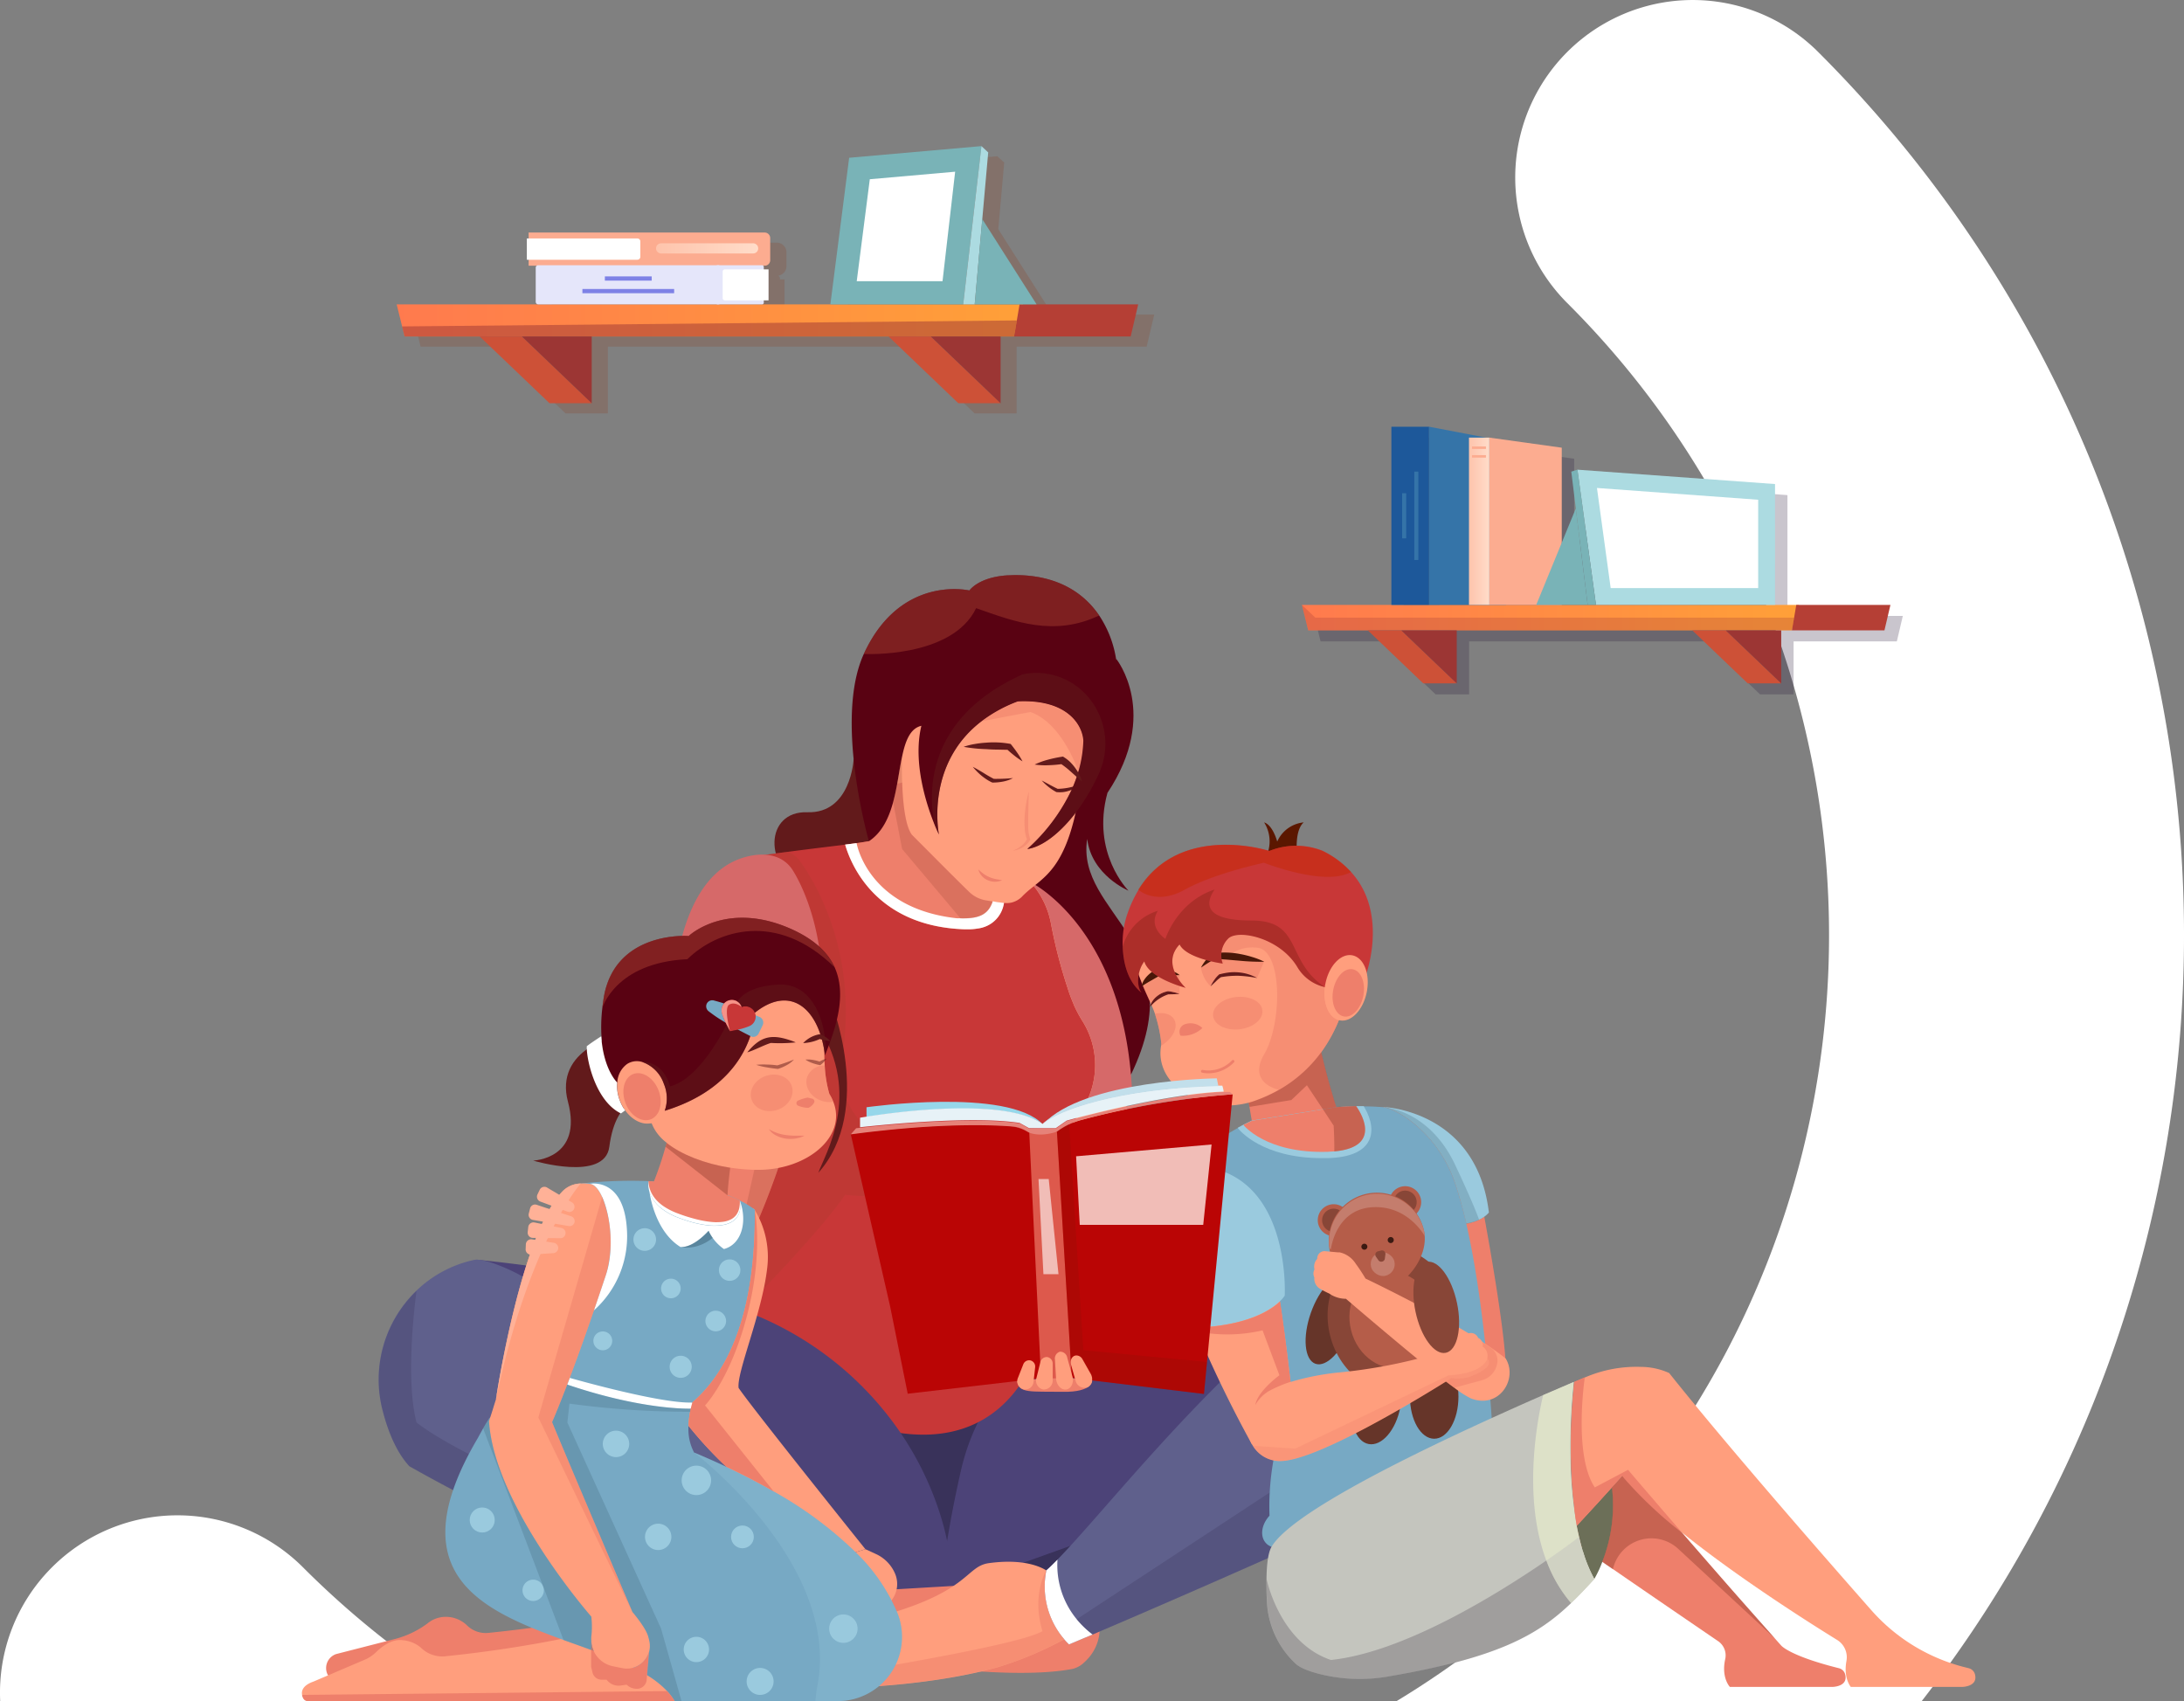 <svg xmlns="http://www.w3.org/2000/svg" xmlns:xlink="http://www.w3.org/1999/xlink" width="494.427" height="385.076" viewBox="0 0 494.427 385.076">
  <rect x="0" y="0" width="494.427" height="385.076" fill="#808080" stroke="none"/>
  <defs>
    <linearGradient id="linear-gradient" y1="0.501" x2="1" y2="0.501" gradientUnits="objectBoundingBox">
      <stop offset="0" stop-color="#ff7a4e"/>
      <stop offset="1" stop-color="#ffa038"/>
    </linearGradient>
    <linearGradient id="linear-gradient-2" x1="0.001" y1="0.502" x2="1" y2="0.502" gradientUnits="objectBoundingBox">
      <stop offset="0" stop-color="#fec4ac"/>
      <stop offset="1" stop-color="#ffdcc9"/>
    </linearGradient>
    <linearGradient id="linear-gradient-3" x1="0" y1="0.5" y2="0.5" xlink:href="#linear-gradient"/>
    <linearGradient id="linear-gradient-4" x1="0" y1="0.5" x2="1" y2="0.5" xlink:href="#linear-gradient-2"/>
  </defs>
  <g id="Grupo_55726" data-name="Grupo 55726" transform="translate(-227.224 -5379.925)">
    <g id="Grupo_54191" data-name="Grupo 54191" transform="translate(-1367.517 10283.98)">
      <path id="Trazado_102679" data-name="Trazado 102679" d="M2464.747-4768.538a203.293,203.293,0,0,1,11.108,114.864,201.343,201.343,0,0,1-19.431,55.418,202.265,202.265,0,0,1-36.137,49,202.946,202.946,0,0,1-38.617,30.281h118.875a281.147,281.147,0,0,0,38.669-67.011,283.614,283.614,0,0,0,15.533-160.336,281.719,281.719,0,0,0-27.19-77.527,282.708,282.708,0,0,0-50.448-68.434,40.178,40.178,0,0,0-56.821,0,40.178,40.178,0,0,0,0,56.821A201.56,201.56,0,0,1,2464.747-4768.538Z" transform="translate(-470.753)" fill="#fff"/>
      <path id="Trazado_102680" data-name="Trazado 102680" d="M1701.953-4008.25a202.863,202.863,0,0,1-38.624-30.281,40.179,40.179,0,0,0-56.821,0,40.075,40.075,0,0,0-11.724,30.281Z" transform="translate(0 -510.73)" fill="#fff"/>
    </g>
    <g id="Layer_1" data-name="Layer 1" transform="translate(285.516 5364.97)">
      <g id="Grupo_54161" data-name="Grupo 54161" transform="translate(10.057 145.132)">
        <g id="Grupo_54139" data-name="Grupo 54139" transform="translate(17.369)">
          <path id="Trazado_102486" data-name="Trazado 102486" d="M165.34,226.25s-.615,12.336-10.475,11.994c-9.673-.327-9.945,12.57-.685,16.643,8.162,3.606,29.478,7.375,29.478,7.375s1.3-9.556.833-15.576-4.961-16.76-4.969-17.134S165.34,226.25,165.34,226.25Z" transform="translate(-57.808 -184.552)" fill="#621a1b"/>
          <path id="Trazado_102487" data-name="Trazado 102487" d="M240.659,197.09s9.969,12.344-2,30.319c-3.746,13.668,4.759,22.134,4.759,22.134s-8.349-3.458-9.346-11.721c-2.664,17.173,24.431,23.364,9.9,53.4C240,281,232.848,265.75,232.848,265.75L220.27,252.378s-1.558-7.889-1.067-8.224,10.654-22.648,10.654-22.648Z" transform="translate(-73.665 -178.103)" fill="#590212"/>
          <path id="Trazado_102488" data-name="Trazado 102488" d="M213.4,450h-67.25L128.48,394.26h91.791Z" transform="translate(-53.62 -221.714)" fill="#39325a"/>
          <path id="Trazado_102489" data-name="Trazado 102489" d="M235.978,381.721a526.621,526.621,0,0,1,64.057-12.461l17.134,33.668L195.48,446.542a262.2,262.2,0,0,1,4.852-27.936,49.93,49.93,0,0,1,35.646-36.885Z" transform="translate(-68.439 -216.184)" fill="#4c4378"/>
          <path id="Trazado_102490" data-name="Trazado 102490" d="M219.727,261.49s8.917,6.768,14.307,15.88c9.7,21.308,12.648,93.715,12.648,93.715L223.5,367.969l-9.634-57.718Z" transform="translate(-72.507 -192.347)" fill="#ff9e7d"/>
          <path id="Trazado_102491" data-name="Trazado 102491" d="M212.3,311.14c-4.548,6.231-12.118,19.073-8.66,50.677,0,0-10.008,49.626-75.155,0a51.524,51.524,0,0,0,2.765-4.525c19.533-35.4,9.766-101.246,9.291-104.587,0,0,1.83-.273,5.771-.779,3.022-.4,7.29-.935,12.913-1.612q2.558-.3,5.382-.779c.21-.35.413-.717.631-1.137l14.743-.779,10.054.779h0c.07,0,.717.444,1.745,1.121.343.218.717.475,1.129.779,0,.631-.07,1.207-.1,1.643a7.692,7.692,0,0,1-.047.919l.483.273.872.5,2.3,1.293a19.361,19.361,0,0,1,9.385,13.123,113.614,113.614,0,0,0,3.785,14.7,33.085,33.085,0,0,0,1.34,3.606.264.264,0,0,1,0,.062,29.958,29.958,0,0,0,2.033,3.847A18.691,18.691,0,0,1,212.3,311.14Z" transform="translate(-53.62 -189.279)" fill="#c83737"/>
          <path id="Trazado_102492" data-name="Trazado 102492" d="M165.637,447.948C106.408,448.135,49.29,407.3,49.29,407.3l8.964-35.592s27.624,2.539,53.465,9.3c1.153.3,2.336.631,3.427.989l.241.078c1.075.335,2.126.7,3.17,1.075a73.886,73.886,0,0,1,35.732,27.8,71.067,71.067,0,0,1,7.625,14.649C164.648,432.769,166.268,440.409,165.637,447.948Z" transform="translate(-36.104 -216.726)" fill="#4c4378"/>
          <path id="Trazado_102493" data-name="Trazado 102493" d="M176.788,467.143l38.349-2.259c10.008-.584,15.428,11.776,8.014,18.536a5.748,5.748,0,0,1-2.648,1.519c-15.771,3.061-47.983-2.625-47.983-2.625Z" transform="translate(-63.361 -237.331)" fill="#ee7f6b"/>
          <path id="Trazado_102494" data-name="Trazado 102494" d="M146.635,454.218a12.531,12.531,0,0,1-5.125,7.484s-.187-.047-.53-.156c-5.724-1.768-57.126-17.913-101.674-43.1-2.882-3.115-4.8-7.734-6.067-12.671a27.889,27.889,0,0,1,7.679-27.056,27.032,27.032,0,0,1,12.967-6.939c2.539-.569,9.058,2.609,10.28,3.31,37.718,21.433,66.028,57.126,78.029,68.5a20.483,20.483,0,0,0,3.614,2.952,13.061,13.061,0,0,1,.826,7.679Z" transform="translate(-32.359 -216.727)" fill="#5f608c"/>
          <path id="Trazado_102495" data-name="Trazado 102495" d="M172.36,482.115s-.187-.047-.53-.156a30.9,30.9,0,0,0,1.745-8.326v-.421A38.254,38.254,0,0,0,172.99,464a20.486,20.486,0,0,0,3.614,2.952C180.654,476.975,172.36,482.115,172.36,482.115Z" transform="translate(-63.208 -237.14)" fill="#fff"/>
          <path id="Trazado_102496" data-name="Trazado 102496" d="M215.623,476.946a79.789,79.789,0,0,1-15.343,6.472c-11.449,3.162-25.7,4.424-33.972,4.556h-.117a7.516,7.516,0,0,1-5.491-2.336,7.321,7.321,0,0,1-1.558-2.492c-.88-2.274-1.106-4.1-.607-5.514.6-1.729,2.3-2.843,5.226-3.435,2.773-.561,5.28-1.137,7.547-1.706,23.022-5.826,21.511-11.931,27.1-12.679,7.913-1.075,11.83.927,12.983,1.674a3.724,3.724,0,0,1,.374.273l1.628,6.386.187.717a.421.421,0,0,0,.039.148Z" transform="translate(-60.21 -236.145)" fill="#ff9e7d"/>
          <path id="Trazado_102497" data-name="Trazado 102497" d="M194.9,262.312c-20.117-.724-25.7-14.844-26.947-19.174.841-.1,1.706-.218,2.593-.343s1.838-.28,2.788-.444c.21-.343.413-.724.631-1.137a54.055,54.055,0,0,0,2.375-5.576,30.18,30.18,0,0,0,2.78-8.279c.2-.989.374-2.04.53-3.178.241-1.729.421-3.629.522-5.732,6.5-7.009,9.844-.475,9.836-.467a18.028,18.028,0,0,1,1.4,3.52c.226,1.3-1.269,9.416-1.4,12.251a33.411,33.411,0,0,1-1.3,6.674,5.452,5.452,0,0,1-.592,1.519,8.567,8.567,0,0,1-1.815.421c3.318,3.372,6.589,6.5,8.427,8.232a7.1,7.1,0,0,0,3.637,1.83c1.16.21,2.7.452,4.354.623a4.408,4.408,0,0,0,1.433-.07,1.152,1.152,0,0,1,0,.164C204.328,257.966,202.592,262.647,194.9,262.312Z" transform="translate(-62.35 -182.11)" fill="#ee7f6b"/>
          <path id="Trazado_102498" data-name="Trazado 102498" d="M233,314.345a18.754,18.754,0,0,0,.678-20.872,29.017,29.017,0,0,1-2.033-3.847h0v-.055a33.079,33.079,0,0,1-1.34-3.606,113.707,113.707,0,0,1-3.793-14.7,19.229,19.229,0,0,0-4.431-9.065v-.093S244,272.9,244.969,311.588A30.989,30.989,0,0,1,233,314.345Z" transform="translate(-74.323 -192.484)" fill="#d66969"/>
          <g id="Grupo_54137" data-name="Grupo 54137" transform="translate(112.026 3.489)">
            <path id="Trazado_102499" data-name="Trazado 102499" d="M222.785,223.771c-2.8,16.355-7.889,18.24-11.768,21.667-.358.319-.709.646-1.044,1a5,5,0,0,1-2.539,1.425,4.9,4.9,0,0,1-1.433.07h-.164c-.911-.1-1.776-.218-2.562-.335l-1.628-.273a7.088,7.088,0,0,1-3.606-1.822c-2.243-2.118-13.061-13.03-13.061-13.03-2.78-3.785-2.188-18.388-2.188-18.388a16.888,16.888,0,0,1-2.056-1.776c-2.009-2.017-4.673-5.584-4.034-9.891,3.536-23.364,16.947-27.484,32.578-24.283S236.656,195.609,222.785,223.771Z" transform="translate(-176.29 -177.19)" fill="#ff9e7d"/>
            <path id="Trazado_102500" data-name="Trazado 102500" d="M188.544,221.7c-1.6,4.673-5.506,7.554-8.723,6.449s-4.54-5.771-2.944-10.436,5.5-7.554,8.723-6.456S190.141,217.033,188.544,221.7Z" transform="translate(-176.2 -184.673)" fill="#ff9e7d"/>
          </g>
          <path id="Trazado_102501" data-name="Trazado 102501" d="M302.506,426.947c-28.762,13.154-54.836,24.369-65.685,29-.693.288-1.316.561-1.877.779l-3.458,1.456a18.411,18.411,0,0,1-5.14-16.776c.779-.654,1.558-1.472,2.523-2.422,13.832-14.151,48.154-59.4,77.881-69.821,6.62-.919,11.628,1.09,14.953,4.883C332.358,386.122,326.252,416.091,302.506,426.947Z" transform="translate(-75.186 -216.115)" fill="#5f608c"/>
          <path id="Trazado_102502" data-name="Trazado 102502" d="M236.819,475.847c-.693.288-1.316.561-1.877.779l-3.458,1.456a13.324,13.324,0,0,1-1.114-1.184,18.31,18.31,0,0,1-4.026-15.576c.779-.654,1.558-1.472,2.523-2.422a19.268,19.268,0,0,0,4.346,13.481,21.323,21.323,0,0,0,3.606,3.466Z" transform="translate(-75.184 -236.012)" fill="#fff"/>
          <path id="Trazado_102503" data-name="Trazado 102503" d="M203.926,264.154a6.791,6.791,0,0,1-5.9,5.794h-.047a12.561,12.561,0,0,1-1.8.179h-1.269c-20.117-.724-25.7-14.844-26.947-19.174.841-.109,1.706-.21,2.593-.343,0,0,2.43,14.8,22.71,17.025h.841c3.894.093,6.23-.67,7.266-3.847A23.989,23.989,0,0,0,203.926,264.154Z" transform="translate(-62.352 -189.94)" fill="#fff"/>
          <path id="Trazado_102504" data-name="Trazado 102504" d="M205.07,228.45c.841.436,1.636.9,2.422,1.379a26.663,26.663,0,0,0,2.336,1.34h-.156a39.813,39.813,0,0,0,4.5-.171,7.71,7.71,0,0,1-2.2.779,12.071,12.071,0,0,1-2.336.234h-.148a8.692,8.692,0,0,1-1.277-.7c-.4-.257-.779-.545-1.137-.826A14.128,14.128,0,0,1,205.07,228.45Z" transform="translate(-70.56 -185.039)" fill="#621a1b"/>
          <path id="Trazado_102505" data-name="Trazado 102505" d="M225.1,232.42c1.238.631,2.422,1.34,3.629,1.893h-.156a14.455,14.455,0,0,0,5.016-.958,5.677,5.677,0,0,1-2.336,1.4,6.621,6.621,0,0,1-1.347.3,7.4,7.4,0,0,1-1.379,0h-.086l-.07-.039a11.315,11.315,0,0,1-1.76-1.168,12.032,12.032,0,0,1-1.511-1.433Z" transform="translate(-74.991 -185.917)" fill="#621a1b"/>
          <path id="Trazado_102506" data-name="Trazado 102506" d="M220.328,235.67l-.132,5.452V243.8a8.887,8.887,0,0,0,.421,2.539l.078.187-.086.132A4.914,4.914,0,0,1,218.9,248.3a5.313,5.313,0,0,1-1.051.475,4.673,4.673,0,0,1-1.121.249,7.616,7.616,0,0,0,1.02-.475,8.022,8.022,0,0,0,.9-.615,5.124,5.124,0,0,0,1.34-1.62v.319a7.92,7.92,0,0,1-.592-2.78,21.8,21.8,0,0,1,0-2.765,28.715,28.715,0,0,1,.927-5.421Z" transform="translate(-73.139 -186.636)" fill="#ee7f6b" opacity="0.5"/>
          <path id="Trazado_102507" data-name="Trazado 102507" d="M206.69,258.29a14.475,14.475,0,0,0,1.184.989,6.837,6.837,0,0,0,1.246.709,7.918,7.918,0,0,0,1.379.444c.483.109.989.171,1.558.288a4.019,4.019,0,0,1-3.232,0,3.614,3.614,0,0,1-2.134-2.43Z" transform="translate(-70.919 -191.639)" fill="#ee7f6b"/>
          <path id="Trazado_102508" data-name="Trazado 102508" d="M228.578,209.9c-3.621,13.762-12.749,24-18.949,24.829a41.955,41.955,0,0,0,9.953-13.24,30.377,30.377,0,0,0,1.628-4.354,27.89,27.89,0,0,0,1.1-6.939c-.226-3.653-3.754-9.424-14.844-8.878a32.1,32.1,0,0,0-8.193,4.478c-12.718,9.735-9.743,25.156-9.657,25.654-.039-.093-.413-.849-.927-2.1-1.737-4.229-5.086-14.019-3.045-22.515-2.508.584-3.59,3.326-4.346,6.877-.67,3.115-1.09,6.892-2.033,10.358-.981,3.614-2.516,6.931-5.5,8.894,0,0-7.921-27.6-1.16-42.375,8.294-18.1,23.91-14.385,23.91-14.385s2.072-3.061,8.754-3.435c.561,0,1.114-.047,1.651-.047,9.252,0,15.366,3.808,18.987,9.151a24.6,24.6,0,0,1,3.684,9.089h0a29.844,29.844,0,0,1,.553,6.028A46.05,46.05,0,0,1,228.578,209.9Z" transform="translate(-62.775 -172.712)" fill="#590212"/>
          <path id="Trazado_102509" data-name="Trazado 102509" d="M202.43,222.343a14.6,14.6,0,0,1,2.539-.639,22.025,22.025,0,0,1,2.57-.3,20.864,20.864,0,0,1,5.2.234l.3.055.148.164c.241.288.46.6.693.9s.444.607.662.919a18.316,18.316,0,0,1,1.2,1.963,18.376,18.376,0,0,1-1.877-1.324c-.3-.241-.6-.475-.88-.724a11.2,11.2,0,0,1-.841-.779l.444.218-2.508-.055c-.833,0-1.682-.039-2.523-.1a34.336,34.336,0,0,1-5.125-.522Z" transform="translate(-69.976 -183.465)" fill="#621a1b"/>
          <path id="Trazado_102510" data-name="Trazado 102510" d="M223.05,227.277a16.883,16.883,0,0,1,3.014-1.1,28.035,28.035,0,0,1,3.115-.662l.28-.047.257.164a8.472,8.472,0,0,1,1.4,1.1,11.936,11.936,0,0,1,1.121,1.316,11.168,11.168,0,0,1,.9,1.449,8.281,8.281,0,0,1,.623,1.6c-.452-.358-.857-.74-1.277-1.1l-1.207-1.075c-.4-.343-.779-.7-1.2-1.012a14.68,14.68,0,0,0-1.223-.88l.537.117a27.7,27.7,0,0,1-3.115.28A16.355,16.355,0,0,1,223.05,227.277Z" transform="translate(-74.537 -184.38)" fill="#621a1b"/>
          <path id="Trazado_102511" data-name="Trazado 102511" d="M304.561,428.393c-28.762,13.154-54.836,24.369-65.685,29a21.324,21.324,0,0,1-3.606-3.458L294.577,415,323.79,375.48C334.413,387.567,328.307,417.536,304.561,428.393Z" transform="translate(-77.24 -217.56)" fill="#39325a" opacity="0.25"/>
          <path id="Trazado_102512" data-name="Trazado 102512" d="M142.755,454.8v.421q-3.115.779-6.838,1.558c-2.928.592-4.626,1.706-5.226,3.435-18.349-6.192-56.9-20.249-91.355-39.719-2.882-3.115-4.8-7.734-6.067-12.671a27.889,27.889,0,0,1,7.679-27.056s-2.757,19.307,0,29.805C55.832,422.226,117.888,445.645,142.755,454.8Z" transform="translate(-32.365 -218.73)" fill="#39325a" opacity="0.25"/>
          <path id="Trazado_102513" data-name="Trazado 102513" d="M216.086,477.576a77.885,77.885,0,0,1-15.117,6.363c-11.449,3.162-25.7,4.424-33.972,4.556h-.117a7.516,7.516,0,0,1-5.491-2.336c9.626-1.558,44.61-7.3,49.8-10.389-2.547-8.318.872-13.769.872-13.769A18.31,18.31,0,0,0,216.086,477.576Z" transform="translate(-60.899 -236.697)" fill="#ee7f6b" opacity="0.5"/>
          <path id="Trazado_102514" data-name="Trazado 102514" d="M230.657,218.338a27.889,27.889,0,0,1-1.1,6.939c-1.215-3.271-4.673-11.215-10.849-13.435-3.458.615-11.09,2.1-11.09,2.1a32.1,32.1,0,0,1,8.193-4.478C226.9,208.915,230.431,214.686,230.657,218.338Z" transform="translate(-71.124 -180.831)" fill="#ee7f6b" opacity="0.5"/>
          <path id="Trazado_102515" data-name="Trazado 102515" d="M231.015,223.867c-4.385,9.751-11.254,16.48-16.23,17.134a41.955,41.955,0,0,0,9.953-13.24,30.378,30.378,0,0,0,1.628-4.354,27.89,27.89,0,0,0,1.1-6.939c-.226-3.653-3.754-9.424-14.844-8.878a32.1,32.1,0,0,0-8.193,4.478c-12.921,9.891-9.65,25.662-9.65,25.662s-.382-.779-.935-2.111h0c-1.231-5.576-3.209-23.762,19.844-34.12a14.315,14.315,0,0,1,5.53-.156C229.559,203,235.314,214.319,231.015,223.867Z" transform="translate(-67.931 -179)" fill="#621a1b" opacity="0.5"/>
          <path id="Trazado_102516" data-name="Trazado 102516" d="M226.672,181.861c-10.21,4.844-19.073,1.441-27.858-1.659-5.483,11.425-25.444,10.374-25.444,10.374,8.294-18.1,23.91-14.385,23.91-14.385s2.072-3.061,8.754-3.435c.561,0,1.114-.047,1.651-.047C216.937,172.71,223.05,176.518,226.672,181.861Z" transform="translate(-63.549 -172.71)" fill="#a53d2f" opacity="0.5"/>
          <path id="Trazado_102517" data-name="Trazado 102517" d="M202.37,325.268s-26.48,7.508-41.962,5.506c-4.54,6.83-17.134,20.016-23.146,26.153-1.044-.374-2.1-.74-3.17-1.075l-.241-.078c17.632-35.942,8.341-98.567,7.874-101.845,0,0,1.83-.273,5.771-.779h0a6.09,6.09,0,0,1,2.726,2.142c3.435,4.79,13.107,20.693,9.6,43.863C155.633,327.145,202.37,325.268,202.37,325.268Z" transform="translate(-54.807 -190.502)" fill="#a53d2f" opacity="0.25"/>
          <g id="Grupo_54138" data-name="Grupo 54138" transform="translate(66.242 63.287)">
            <path id="Trazado_102518" data-name="Trazado 102518" d="M150.675,286.619v.187c-.3,2.29-.646,4.79-1.067,7.453a179.438,179.438,0,0,1-11.994,42.165l-3.3-.911-14.252-3.956a200.232,200.232,0,0,1-1.083-27.2c.132-4.992.444-10.428,1.044-16.082a155.324,155.324,0,0,1,4.034-22.664,37.08,37.08,0,0,1,8.863-9.385,8.279,8.279,0,0,1,4.907-1.612,8.365,8.365,0,0,1,7.274,4.213,44.68,44.68,0,0,1,5.576,27.8Z" transform="translate(-117.742 -254.112)" fill="#ee7f6b"/>
            <path id="Trazado_102519" data-name="Trazado 102519" d="M149.023,304.461c-.607.093-1.2.164-1.783.226-16,1.838-25.218-3.224-28.411-5.452a11.317,11.317,0,0,1-1.277-1s-2.7-37.383,15.857-43.489c4.416-1.449,9.151-1.083,11.581,2.874C147.325,261.369,155.923,277.965,149.023,304.461Z" transform="translate(-117.413 -253.97)" fill="#d66969"/>
          </g>
          <path id="Trazado_102520" data-name="Trazado 102520" d="M147.618,317.539a174.64,174.64,0,0,1-10,31.6l-3.3-.911c.732-3.248,2.274-10.171,5.584-25.008a46.729,46.729,0,0,1-20.88-6.153c0-1.62.109-3.279.187-4.984C122.4,314.354,131.621,319.378,147.618,317.539Z" transform="translate(-51.527 -203.537)" fill="#a14838" opacity="0.25"/>
          <path id="Trazado_102521" data-name="Trazado 102521" d="M204.444,258.245c-1,3.178-3.349,3.941-7.266,3.847l-13.24-15.724L181.89,235.7c.942-3.466,1.363-7.227,2.033-10.358-.07,2.812-.241,14.455,2.2,17.78,0,0,10.818,10.9,13.061,13.03a7.087,7.087,0,0,0,3.606,1.822Z" transform="translate(-65.433 -184.351)" fill="#a14838" opacity="0.25"/>
        </g>
        <g id="Grupo_54146" data-name="Grupo 54146" transform="translate(185.793 55.989)">
          <path id="Trazado_102522" data-name="Trazado 102522" d="M352.143,388.226,340.461,391.2l-1.223-34.852-1.425.561L324.48,327.37l1.464.413c4.042,1.558,11.355,7.072,14.626,16.6a93.894,93.894,0,0,1,2.617,9.346,9.743,9.743,0,0,0,4.089-1.558C348.5,358.78,352.556,381.6,352.143,388.226Z" transform="translate(-265.397 -262.908)" fill="#ee7f6b"/>
          <g id="Grupo_54140" data-name="Grupo 54140" transform="translate(14.916 39.844)">
            <path id="Trazado_102523" data-name="Trazado 102523" d="M304.1,320.4l-3.03.491-16.106,2.555-.53-3.115-.171-.942-.779-4.377-2.773-16.2,17.827-3.053a74.523,74.523,0,0,0,1.168,7.726c.3,1.5.623,3,.958,4.455.148.639.3,1.262.452,1.869.093.413.2.818.3,1.215.436,1.737.872,3.333,1.254,4.673.055.187.109.374.156.553l.3,1.028c.047.156.093.312.132.459a1.349,1.349,0,0,0,.055.164c.062.234.132.452.187.654s.125.382.171.561C303.95,319.95,304.1,320.4,304.1,320.4Z" transform="translate(-270.632 -295.76)" fill="#ee7f6b"/>
            <path id="Trazado_102524" data-name="Trazado 102524" d="M337.263,413.954s-39.462,20.623-50.662,12.9c-2.6-.935-2.944-4.338-.491-7.056a59.227,59.227,0,0,1,1.472-15.374s-13.325-23.24-19.813-63.816a46.253,46.253,0,0,1,11.168-8.567l1.285-.693c.615-.319,1.246-.631,1.9-.942l19.135-3.045c1.745-.125,3.2-.195,4.478-.218h1.729c1.558,0,2.866.078,4.221.171,3.17.226,12.554,5.88,16.355,17.048a93.879,93.879,0,0,1,2.617,9.346C336.274,378.074,337.263,413.954,337.263,413.954Z" transform="translate(-267.77 -302.701)" fill="#77a9c4"/>
          </g>
          <path id="Trazado_102525" data-name="Trazado 102525" d="M290.739,403.438l-9.782,4.019a275.474,275.474,0,0,1-12.4-25.537h0c-.779-1.947-1.558-3.894-2.336-5.872a85.487,85.487,0,0,1-3.668-12.243c-.623-9.805,4.019-19.385,4.019-19.385s13.886,2.1,16.931,12.4c.88,2.967,1.7,6.589,2.438,10.491,1.893,9.992,3.3,21.807,4.1,29.112C290.5,400.689,290.739,403.438,290.739,403.438Z" transform="translate(-251.687 -266.679)" fill="#ff9e7d"/>
          <g id="Grupo_54143" data-name="Grupo 54143" transform="translate(44.169 82.357)">
            <g id="Grupo_54141" data-name="Grupo 54141" transform="translate(0 4.088)">
              <path id="Trazado_102526" data-name="Trazado 102526" d="M312.448,358.325A3.606,3.606,0,1,1,310.8,356.1a3.614,3.614,0,0,1,1.652,2.221Z" transform="translate(-305.33 -355.595)" fill="#b55d49"/>
              <path id="Trazado_102527" data-name="Trazado 102527" d="M311.766,358.858a2.617,2.617,0,1,1-3.178-1.9,2.617,2.617,0,0,1,3.178,1.9Z" transform="translate(-305.614 -355.879)" fill="#884637"/>
            </g>
            <g id="Grupo_54142" data-name="Grupo 54142" transform="translate(16.179)">
              <path id="Trazado_102528" data-name="Trazado 102528" d="M333.235,353.075a3.621,3.621,0,1,1-4.393-2.617,3.621,3.621,0,0,1,4.393,2.617Z" transform="translate(-326.104 -350.346)" fill="#b55d49"/>
              <path id="Trazado_102529" data-name="Trazado 102529" d="M332.536,353.607A2.609,2.609,0,1,1,331.343,352,2.617,2.617,0,0,1,332.536,353.607Z" transform="translate(-326.386 -350.629)" fill="#884637"/>
            </g>
          </g>
          <path id="Trazado_102530" data-name="Trazado 102530" d="M326.2,411.623c-.981,5.164-4.19,8.894-7.173,8.333s-4.587-5.218-3.606-10.389,4.2-8.9,7.173-8.333S327.186,406.491,326.2,411.623Z" transform="translate(-263.329 -279.233)" fill="#663529"/>
          <ellipse id="Elipse_4082" data-name="Elipse 4082" cx="5.491" cy="9.525" rx="5.491" ry="9.525" transform="translate(65.049 120.475)" fill="#663529"/>
          <path id="Trazado_102531" data-name="Trazado 102531" d="M311.007,376.444c2.5.88,2.967,6.036,1.044,11.511s-5.514,9.213-8.014,8.333-2.967-6.036-1.044-11.511S308.5,375.563,311.007,376.444Z" transform="translate(-260.382 -273.734)" fill="#663529"/>
          <ellipse id="Elipse_4083" data-name="Elipse 4083" cx="14.595" cy="16.597" rx="14.595" ry="16.597" transform="matrix(0.97, -0.245, 0.245, 0.97, 42.916, 100.101)" fill="#884637"/>
          <ellipse id="Elipse_4084" data-name="Elipse 4084" cx="9.696" cy="11.028" rx="9.696" ry="11.028" transform="matrix(0.97, -0.245, 0.245, 0.97, 49.029, 104.3)" fill="#b55d49"/>
          <path id="Trazado_102532" data-name="Trazado 102532" d="M322.14,373.877c-3.964,1-11.76-2.064-13.24-7.889a11.307,11.307,0,0,1-.241-1.223,10.9,10.9,0,0,1,21.386-4.128,7.09,7.09,0,0,1,.218,1.441C330.637,367.475,325.785,372.942,322.14,373.877Z" transform="translate(-261.873 -268.426)" fill="#b55d49"/>
          <g id="Grupo_54144" data-name="Grupo 54144" transform="translate(54.054 93.864)">
            <path id="Trazado_102533" data-name="Trazado 102533" d="M319.36,367.575a.678.678,0,1,1-.311-.417.678.678,0,0,1,.311.417Z" transform="translate(-318.023 -365.551)" fill="#3b1a12"/>
            <path id="Trazado_102534" data-name="Trazado 102534" d="M327.028,365.635a.693.693,0,0,1-.5.833.685.685,0,0,1-.826-.5.678.678,0,0,1,.491-.826A.685.685,0,0,1,327.028,365.635Z" transform="translate(-319.717 -365.122)" fill="#3b1a12"/>
          </g>
          <g id="Grupo_54145" data-name="Grupo 54145" transform="translate(55.592 96.698)">
            <rect id="Rectángulo_5397" data-name="Rectángulo 5397" width="5.421" height="5.421" rx="2.69" transform="matrix(0.97, -0.245, 0.245, 0.97, 0, 1.327)" fill="#c47d6d"/>
            <path id="Trazado_102535" data-name="Trazado 102535" d="M323.62,371.541h0a.779.779,0,0,1-.849-.312l-.537-.779a.779.779,0,0,1,.46-1.238l.646-.164a.779.779,0,0,1,1.012.888l-.117.927A.779.779,0,0,1,323.62,371.541Z" transform="translate(-320.457 -368.815)" fill="#884637"/>
          </g>
          <path id="Trazado_102536" data-name="Trazado 102536" d="M467.45,475.309H442.295s-1.706-1.955-.989-5.857a4.611,4.611,0,0,0-2.142-4.8c-6.573-4.058-22.531-14.19-35.047-24.268A92.767,92.767,0,0,1,391.127,428.2l-.522-.646-.553.623c-.195.2-.389.413-.584.639l-2.118,2.336-.927,1.012c-.226.249-.46.491-.685.779l-.273.3c-.646.717-1.324,1.441-2.009,2.188l-3.193,3.45c-.086-.467-.171-.942-.241-1.41-.047-.241-.086-.5-.125-.779v-.226c-.055-.3-.1-.6-.14-.9a1.685,1.685,0,0,1,0-.195c-.039-.288-.07-.576-.1-.864v-.257l-.117-1.051c-.047-.382-.086-.779-.117-1.145s-.078-.779-.109-1.137l-.093-1.16c0-.358-.047-.724-.07-1.075s-.039-.779-.07-1.184c0-.654-.062-1.293-.078-1.939v-.389c0-.639,0-1.262-.047-1.885a139.763,139.763,0,0,1,.74-17l2.383-1.02a29.407,29.407,0,0,1,12.773-2.4,15.576,15.576,0,0,1,6.324,1.386c12.508,15.724,34.47,40.872,45.747,53.668a41.822,41.822,0,0,0,20.677,12.8l1.371.351a1.947,1.947,0,0,1,1.425,1.363C471.173,475.309,467.45,475.309,467.45,475.309Z" transform="translate(-277.441 -279.602)" fill="#ff9e7d"/>
          <path id="Trazado_102537" data-name="Trazado 102537" d="M437.8,481.935H414.638s-1.986-2.056-1.059-6.277a3.894,3.894,0,0,0-1.558-4.05c-4.618-3.154-15.156-10.343-23.816-16.316h0c-4.291-2.952-8.107-5.607-10.545-7.336,2.773-2.96,5.452-5.826,7.788-8.419s4.478-4.9,6.145-6.737c8.318,9.766,16.986,19.712,23.575,27.258,4.369,4.977,7.827,8.878,9.657,10.9h0c.919,1.044,1.425,1.6,1.425,1.6s1.861,2.336,13.045,5.132a1.939,1.939,0,0,1,1.433,1.363C441.523,481.935,437.8,481.935,437.8,481.935Z" transform="translate(-277.16 -286.227)" fill="#ee7f6b"/>
          <path id="Trazado_102538" data-name="Trazado 102538" d="M339.689,402.54a22.391,22.391,0,0,1-3.7-2.383c-1.1-.779-2.336-1.752-3.692-2.8-2.539-2-5.452-4.354-8.216-6.667-6.558-5.452-12.617-10.662-12.632-10.677a6.7,6.7,0,0,1-3.793-1.192h0a21.444,21.444,0,0,1-2.064-1.067,2.656,2.656,0,0,1-1.293-2.57,1.97,1.97,0,0,1-.093-1.558l.109-.265V373.3a2.555,2.555,0,0,1,.639-2.336,1.643,1.643,0,0,1,1.791-1.729l2.8.257h.444a5.779,5.779,0,0,1,3.645,2.539,39.6,39.6,0,0,1,2.243,3.4s15.537,7.391,25.95,14.019c1.558.981,2.959,1.947,4.206,2.874.545.4,1.067.779,1.558,1.192.086.055.109.171.164.265C350.289,398.381,346.021,405.048,339.689,402.54Z" transform="translate(-260.887 -272.167)" fill="#ff9e7d"/>
          <path id="Trazado_102539" data-name="Trazado 102539" d="M339.117,400.793A8.956,8.956,0,0,1,336,402.615h0a5.085,5.085,0,0,1-1.558.553,12.68,12.68,0,0,1-1.854.148,9.846,9.846,0,0,1-1.5-.1l-1.192.779c-5.6,3.5-29.3,18.006-37.531,18.014h-.4a7.149,7.149,0,0,1-5.794-3.427,7.508,7.508,0,0,1-.631-6.737,16.93,16.93,0,0,1,1.223-2.508,8.419,8.419,0,0,1,3.115-3.178,29.058,29.058,0,0,1,4.852-2.064,57.384,57.384,0,0,1,11.082-2.157,117.16,117.16,0,0,0,21.877-4.26s2.422-3.115,4.159-3.769a3.246,3.246,0,0,1,.444-.14l.21-.055,2.6-.639a1.745,1.745,0,0,1,2.048,1.044,1.83,1.83,0,0,1,.95.981,1.783,1.783,0,0,1,.132.974v.078h0a2.469,2.469,0,0,1,1.036,2.617A1.472,1.472,0,0,1,339.117,400.793Z" transform="translate(-256.67 -277.429)" fill="#ff9e7d"/>
          <path id="Trazado_102540" data-name="Trazado 102540" d="M336.147,372.336c-2.593.545-3.723,5.6-2.523,11.277s4.268,9.852,6.861,9.3,3.731-5.592,2.531-11.277S338.764,371.791,336.147,372.336Z" transform="translate(-267.314 -272.843)" fill="#884637"/>
          <path id="Trazado_102541" data-name="Trazado 102541" d="M298.377,291.114a34.222,34.222,0,0,1-4.143,7.625,29.51,29.51,0,0,1-9.634,8.528,36.41,36.41,0,0,1-5.039,2.336,17.631,17.631,0,0,1-2.64.779c-9.509,2.087-19.174-3.676-19.1-11.5a10.9,10.9,0,0,1,.148-1.635,3.346,3.346,0,0,1,.055-.358,30.9,30.9,0,0,0-1.308-6.363,4.553,4.553,0,0,0-.156-.5c-.2-.623-.483-1.285-.779-2.009-.584-1.34-1.308-2.858-1.994-4.486-3.232-7.741-5.592-18.216,11.487-26.425,10.218-4.891,26.994-4.673,32.1,9.533a41.59,41.59,0,0,1,2.336,10.241A35.94,35.94,0,0,1,298.377,291.114Z" transform="translate(-249.255 -246.73)" fill="#ff9e7d"/>
          <path id="Trazado_102542" data-name="Trazado 102542" d="M265.384,305.8a1.8,1.8,0,0,1,.779-2.508,3.894,3.894,0,0,1,4.174.779A6.369,6.369,0,0,1,265.384,305.8Z" transform="translate(-252.274 -257.517)" fill="#ee7f6b"/>
          <path id="Trazado_102543" data-name="Trazado 102543" d="M273.082,316.663a6.23,6.23,0,0,1-1.449-.148.311.311,0,0,1-.226-.374.319.319,0,0,1,.374-.226,7.414,7.414,0,0,0,6.682-2.2.312.312,0,0,1,.444.428,8.014,8.014,0,0,1-5.826,2.523Z" transform="translate(-253.656 -259.872)" fill="#ee7f6b"/>
          <path id="Trazado_102544" data-name="Trazado 102544" d="M364.65,451.845c-1.791,1.947-3.481,3.769-5.265,5.452-7.516,7.22-16.628,12.414-41.441,16.643a37.282,37.282,0,0,1-15.825-.662c-2.212-.592-4.19-1.355-5.171-2.336a20.545,20.545,0,0,1-6.417-14.019c-.086-1.674-.125-3.427-.093-5.078h0c.039-3.115.343-5.95,1.153-7.3,4.19-7.064,27.64-18.972,48.606-28.567q3.178-1.449,6.231-2.819c2.336-1.051,4.587-2.04,6.643-2.936l3.769-1.612L360,407.25a139.762,139.762,0,0,0-.74,17,96.572,96.572,0,0,0,1.417,15.576c.156.864.343,1.713.537,2.547a36.175,36.175,0,0,0,3.435,9.47Z" transform="translate(-257.865 -280.576)" fill="#c4c5be"/>
          <path id="Trazado_102545" data-name="Trazado 102545" d="M271.4,286.06a7.508,7.508,0,0,0,2.181,4.221l1.3-1.737.849-.646,3.988-.436a17.422,17.422,0,0,1,4.393.872l1.558-3.59-4.634-1.394-6.791.374Z" transform="translate(-253.656 -253.171)" fill="#ee7f6b" opacity="0.5"/>
          <path id="Trazado_102546" data-name="Trazado 102546" d="M386.424,454.724a26.178,26.178,0,0,1-1.822,3.894,33.1,33.1,0,0,1-2.835-7.126c-.125-.428-.241-.857-.343-1.293-.086-.312-.156-.631-.234-.942-.2-.88-.4-1.776-.561-2.679q1.651-1.76,3.193-3.45l2.009-2.188.273-.3c.226-.257.46-.5.685-.779l.927-1.012.888-.981a35.14,35.14,0,0,1-2.181,16.853Z" transform="translate(-277.817 -287.349)" fill="#6c6f58"/>
          <path id="Trazado_102547" data-name="Trazado 102547" d="M288.033,373.793a6.761,6.761,0,0,1-1.1,1.285c-1.846,1.791-6.371,4.883-16,5.771-.974.093-2.009.164-3.115.2h-1.051c-12.882-23.123-.569-36.682-.569-36.682C289.7,344.253,288.033,373.793,288.033,373.793Z" transform="translate(-251.333 -266.668)" fill="#9acade"/>
          <path id="Trazado_102548" data-name="Trazado 102548" d="M311.821,334.806c-1.215,2.531-4.354,3.894-9.346,4.042h-1.363c-13.551,0-18.692-6.4-18.894-6.674l-.148-.195,1.285-.693c.615-.319,1.246-.631,1.9-.942l19.135-3.045c1.745-.125,3.2-.195,4.478-.218H310.6C311.564,328.645,313.168,331.963,311.821,334.806Z" transform="translate(-256.017 -262.844)" fill="#9acade"/>
          <path id="Trazado_102549" data-name="Trazado 102549" d="M304.306,337.324c-.475,0-.974.07-1.5.093-14.019.436-19.073-6.09-19.073-6.09h0c.615-.327,1.254-.639,1.9-.942l16.106-2.586,3.03-.491c1.745-.125,3.2-.195,4.486-.218C309.579,327.557,315.942,336.28,304.306,337.324Z" transform="translate(-256.384 -262.846)" fill="#ee7f6b"/>
          <path id="Trazado_102550" data-name="Trazado 102550" d="M381.8,451.845c-1.791,1.947-3.481,3.769-5.265,5.452a31.542,31.542,0,0,1-5.6-9.626c-5.506-14.587-1.908-32.43-.717-37.438l3.769-1.62,3.162-1.363a139.762,139.762,0,0,0-.74,17,96.579,96.579,0,0,0,1.417,15.576c.156.864.343,1.721.537,2.547.3,1.347.654,2.656,1.067,3.894.1.312.2.623.3.919.148.436.3.857.483,1.285.086.234.179.459.273.67s.086.21.125.312.187.421.28.623C381.177,450.669,381.472,451.276,381.8,451.845Z" transform="translate(-275.014 -280.576)" fill="#dde1c8"/>
          <path id="Trazado_102551" data-name="Trazado 102551" d="M263.261,294.26a22.673,22.673,0,0,1-2.508.109,9.019,9.019,0,0,0-4.143,2.85,2.25,2.25,0,0,1,.179-.67h0a4.746,4.746,0,0,1,.327-.623,4.883,4.883,0,0,1,.95-1.051,5.453,5.453,0,0,1,1.207-.779,6.7,6.7,0,0,1,.654-.257l.67-.179h.125a11.684,11.684,0,0,1,2.539.6Z" transform="translate(-250.385 -255.451)" fill="#621a1b"/>
          <path id="Trazado_102552" data-name="Trazado 102552" d="M274.2,291.341a10.012,10.012,0,0,1,.849-1.456,6.231,6.231,0,0,1,1.16-1.293h.132a15.577,15.577,0,0,1,2.111-.4,10.737,10.737,0,0,1,2.181,0,10.4,10.4,0,0,1,4.1,1.269,28.47,28.47,0,0,0-4.151-.506,20.943,20.943,0,0,0-4.1.327l.125-.055a7.555,7.555,0,0,0-1.215,1Z" transform="translate(-254.276 -254.23)" fill="#621a1b"/>
          <path id="Trazado_102553" data-name="Trazado 102553" d="M286.069,298.367c.226,2.017-2.087,3.933-5.171,4.276s-5.763-1.012-5.981-3.022,2.087-3.933,5.171-4.276S285.882,296.35,286.069,298.367Z" transform="translate(-254.431 -255.812)" fill="#ee7f6b" opacity="0.5"/>
          <path id="Trazado_102554" data-name="Trazado 102554" d="M259.4,307.424a2,2,0,0,1,.062-.366,31.845,31.845,0,0,0-1.308-6.363c-.047-.164-.1-.327-.164-.5,1.908-.413,3.645,0,4.369,1.285C263.364,303.218,262.04,305.866,259.4,307.424Z" transform="translate(-250.69 -256.863)" fill="#ee7f6b" opacity="0.5"/>
          <path id="Trazado_102555" data-name="Trazado 102555" d="M348.244,351.21a5.572,5.572,0,0,1-1.028.935,6.308,6.308,0,0,1-1.176.678,10.9,10.9,0,0,1-2.913.864,93.042,93.042,0,0,0-2.609-9.346c-3.271-9.517-10.592-15.039-14.626-16.589a6.435,6.435,0,0,0-1.464-.413,2.111,2.111,0,0,0-.288-.039S345.464,327.845,348.244,351.21Z" transform="translate(-265.322 -262.892)" fill="#9acade"/>
          <path id="Trazado_102556" data-name="Trazado 102556" d="M262.824,289l-.039,4.245a11.68,11.68,0,0,0-2.539-.592h-.125l-.67.179a6.707,6.707,0,0,0-.654.257,5.452,5.452,0,0,0-1.207.779,4.882,4.882,0,0,0-.95,1.051,4.739,4.739,0,0,0-.327.623c-.553-1.246-1.215-2.648-1.854-4.143.67-.452,1.285-.779,1.924-1.168l1.939-1.122h2.087l1.192-.055A9.007,9.007,0,0,1,262.824,289Z" transform="translate(-249.91 -254.421)" fill="#ee7f6b" opacity="0.5"/>
          <path id="Trazado_102557" data-name="Trazado 102557" d="M303.936,296.593a33.487,33.487,0,0,1-3.987,7.251,29.509,29.509,0,0,1-9.634,8.528c-3.349-.888-6.036-3.333-3.3-8.03,4.159-7.134,4.151-23.536-1.558-24.143s-7.788,3.6-7.788,3.6h0a5.35,5.35,0,0,1,1.215-5.607c2.118-2.22,11.682-.3,15.677,6.41a9.673,9.673,0,0,0,6.23,4.54h0C300.3,292.761,301.631,295.97,303.936,296.593Z" transform="translate(-254.97 -251.835)" fill="#ee7f6b" opacity="0.5"/>
          <path id="Trazado_102558" data-name="Trazado 102558" d="M262.756,288.566a10.5,10.5,0,0,0-1.223.047l-1.192.055h-2.087l-1.939,1.121c-.639.358-1.254.717-1.924,1.168l-.241.164a3.294,3.294,0,0,1,.467-1.316,6.108,6.108,0,0,1,.849-1.09,7.788,7.788,0,0,1,2.188-1.558l.226-.117h.21a12.316,12.316,0,0,1,2.407.436,9.2,9.2,0,0,1,1.176.421A3.545,3.545,0,0,1,262.756,288.566Z" transform="translate(-249.841 -253.987)" fill="#491708"/>
          <path id="Trazado_102559" data-name="Trazado 102559" d="M283.02,283.449a23,23,0,0,0-2.78-.685,18.692,18.692,0,0,0-5.787-.2h-.187l-.078.055a7.337,7.337,0,0,0-1.62,1.464,9.408,9.408,0,0,0-1.168,1.752c.592-.374,1.153-.779,1.721-1.121a11.042,11.042,0,0,1,1.558-.841c1.776.062,3.567.257,5.382.4a50.122,50.122,0,0,0,5.662.241A16.158,16.158,0,0,0,283.02,283.449Z" transform="translate(-253.656 -252.967)" fill="#491708"/>
          <path id="Trazado_102560" data-name="Trazado 102560" d="M290.373,251.975a8,8,0,0,0-.623-7.375c2,.623,2.967,4.346,2.967,4.346a7.327,7.327,0,0,1,6-4.346c-2,1.721-1.558,6.55-1.558,6.55Z" transform="translate(-257.715 -244.6)" fill="#5b1700"/>
          <path id="Trazado_102561" data-name="Trazado 102561" d="M303.518,281.115l-4.377,1.425-3.03.974h-.335a8.792,8.792,0,0,1-1.371-.179h0a9.673,9.673,0,0,1-6.231-4.54c-4.011-6.713-13.559-8.629-15.677-6.41a5.351,5.351,0,0,0-1.215,5.607h0s-8.154-1.083-9.766-4.322c-4.369,4.564,1.363,9.813,1.363,9.813s-8.279-2.126-9.346-5.974c-1.682,2.165-1.807,5.763-.607,7.095-3.115-2.469-4.159-6.7-4.291-10.467h0a20.6,20.6,0,0,1,.678-6.16,27.9,27.9,0,0,1,2.952-6.737c9.447-15.3,29.595-8.746,29.595-8.746a16.293,16.293,0,0,1,11.986-.055,21.238,21.238,0,0,1,6.472,4.813C309.094,266.855,303.518,281.115,303.518,281.115Z" transform="translate(-248.617 -246.037)" fill="#c83737"/>
          <path id="Trazado_102562" data-name="Trazado 102562" d="M316.878,291.479c-.779,4.065-3.512,6.955-6.1,6.464l-.218-.055c-2.336-.623-3.637-3.832-3.178-7.484a3.342,3.342,0,0,1,.117-.724c.779-4.065,3.512-6.963,6.106-6.456S317.664,287.406,316.878,291.479Z" transform="translate(-261.595 -253.13)" fill="#ff9e7d"/>
          <path id="Trazado_102563" data-name="Trazado 102563" d="M316.611,293.282c-.569,2.952-2.555,5.054-4.431,4.673s-2.952-3.045-2.383-6,2.547-5.054,4.431-4.673S317.18,290.291,316.611,293.282Z" transform="translate(-262.116 -254.03)" fill="#ee7f6b"/>
          <path id="Trazado_102564" data-name="Trazado 102564" d="M304.647,333.844c.055-2.2-.14-5.833-.14-5.833l-2.43-3.692-3.629-5.452-3.52,3.349-9.486,1.558-.171-.942a15.833,15.833,0,0,0,1.752-.569,30.963,30.963,0,0,0,14.681-10.9c.148.639.3,1.262.452,1.869q.14.623.3,1.215c.436,1.737.872,3.333,1.254,4.673.055.187.1.374.156.553l.3,1.028c.047.156.093.312.132.46a1.339,1.339,0,0,0,.055.164c.062.234.132.452.187.654s.117.382.171.561c.241.779.389,1.246.389,1.246,1.745-.125,3.2-.195,4.486-.218C309.919,324.078,316.282,332.8,304.647,333.844Z" transform="translate(-256.724 -259.366)" fill="#a14838" opacity="0.5"/>
          <path id="Trazado_102565" data-name="Trazado 102565" d="M294.405,286.184a9.673,9.673,0,0,1-6.23-4.54c-4.011-6.713-13.559-8.629-15.677-6.41a5.335,5.335,0,0,0-1.2,5.639s-8.154-1.083-9.766-4.322c-4.369,4.564,1.363,9.813,1.363,9.813s-8.279-2.126-9.346-5.974c-1.682,2.165-1.807,5.763-.607,7.095-3.115-2.469-4.159-6.7-4.291-10.467h0a11.854,11.854,0,0,1,7.952-8.084c-2.336,3.777,1.713,6.347,1.713,6.347s2.609-8.341,11.121-11.16c-1.69,2.492-3.294,7.009,8.341,7.009S285.426,280.257,294.405,286.184Z" transform="translate(-248.624 -248.918)" fill="#5b1700" opacity="0.25"/>
          <path id="Trazado_102566" data-name="Trazado 102566" d="M301.326,257.259c-5.81,3.419-19.7-2.079-19.7-2.079s-11.293,2.4-17.913,6.09-10.537,0-10.537,0c9.447-15.3,29.595-8.746,29.595-8.746a16.293,16.293,0,0,1,11.986-.055A21.238,21.238,0,0,1,301.326,257.259Z" transform="translate(-249.626 -246.044)" fill="#c62905" opacity="0.5"/>
          <path id="Trazado_102567" data-name="Trazado 102567" d="M270.944,380.861c-1.285.125-2.664.2-4.143.241-12.882-23.123-.569-36.682-.569-36.682S264.013,367.021,270.944,380.861Z" transform="translate(-251.339 -266.679)" fill="#aed5e5"/>
          <path id="Trazado_102568" data-name="Trazado 102568" d="M291.33,402.032a29.054,29.054,0,0,0-4.852,2.064,8.419,8.419,0,0,0-3.115,3.177c.483-3.115,5.452-6.729,5.452-6.729L285,390.381a35.178,35.178,0,0,1-14.8.249h0c-.117-.288-.241-.569-.35-.857,1.083-.039,2.118-.109,3.115-.2,9.626-.888,14.151-3.98,16-5.771C289.928,390.287,290.738,396.845,291.33,402.032Z" transform="translate(-253.314 -275.389)" fill="#ee7f6b"/>
          <path id="Trazado_102569" data-name="Trazado 102569" d="M339.444,402.42a8.956,8.956,0,0,1-3.115,1.822h0a5.085,5.085,0,0,1-1.558.553,12.68,12.68,0,0,1-1.854.148,9.846,9.846,0,0,1-1.5-.1S302.061,423.6,292.7,423.6h-.4a7.15,7.15,0,0,1-5.794-3.427l9.572.646,34.719-16.6s7.531-.148,8.793-3.847a1.472,1.472,0,0,1-.14,2.041Z" transform="translate(-256.996 -279.057)" fill="#ee7f6b" opacity="0.25"/>
          <path id="Trazado_102570" data-name="Trazado 102570" d="M354.237,400.354h0a4.79,4.79,0,0,1-3.473,3.941l-6.23,1.69c-.592-.428-1.231-.9-1.893-1.425l1.192-.779a9.841,9.841,0,0,0,1.5.1,12.676,12.676,0,0,0,1.854-.148,5.086,5.086,0,0,0,1.558-.553h0a8.957,8.957,0,0,0,3.115-1.822,1.472,1.472,0,0,0,.117-2.056,2.469,2.469,0,0,0-1.028-2.6h0v-.078a1.784,1.784,0,0,0-.132-.974c.678.436,1.332.872,1.963,1.3a3.512,3.512,0,0,1,1.464,3.4Z" transform="translate(-269.414 -278.01)" fill="#ee7f6b" opacity="0.5"/>
          <path id="Trazado_102571" data-name="Trazado 102571" d="M330.278,362.129c-.311-.561-4.167-7.111-12.064-6.511-8.232.631-9.19,9.6-9.19,9.6l-.327-.413A10.9,10.9,0,0,1,330.06,360.7a7.088,7.088,0,0,1,.218,1.433Z" transform="translate(-261.888 -268.485)" fill="#c47d6d"/>
          <path id="Trazado_102572" data-name="Trazado 102572" d="M391.874,426.832l-.779,2.04-.522-.646c-.732.779-1.558,1.682-2.336,2.6-2.336,2.562-5.054,5.53-7.975,8.676-.086-.467-.171-.942-.241-1.41-.047-.241-.086-.5-.125-.779v-.226c-.055-.3-.1-.6-.14-.9a1.671,1.671,0,0,1,0-.195c-.039-.288-.07-.576-.1-.864v-.257l-.117-1.051c-.047-.382-.086-.779-.117-1.145s-.078-.779-.109-1.137l-.093-1.16c0-.358-.047-.724-.07-1.075s-.039-.779-.07-1.184c0-.654-.062-1.293-.078-1.939V425.8c0-.639,0-1.262-.047-1.885a139.769,139.769,0,0,1,.74-17l2.383-1.02s-2.648,17.632,2.266,24.922Z" transform="translate(-277.441 -280.275)" fill="#ee7f6b"/>
          <path id="Trazado_102573" data-name="Trazado 102573" d="M427.119,471.34l-21.861-20.249a8.925,8.925,0,0,0-14.8,4.587h0c-.833-.561-1.635-1.129-2.43-1.674a35.141,35.141,0,0,0,2.181-16.822l1.231-1.34c.2-.21.389-.428.584-.639l.553-.623.522.646a93.652,93.652,0,0,0,12.991,12.188c4.112,4.727,7.991,9.182,11.34,12.991C421.83,465.374,425.288,469.276,427.119,471.34Z" transform="translate(-279.454 -286.621)" fill="#a14838" opacity="0.5"/>
          <path id="Trazado_102574" data-name="Trazado 102574" d="M346.122,352.873a10.9,10.9,0,0,1-2.913.865,93.043,93.043,0,0,0-2.609-9.346c-3.271-9.517-10.592-15.039-14.626-16.589a6.432,6.432,0,0,0-1.464-.413s10.257.4,16.238,13.17C343.934,347.335,345.421,350.957,346.122,352.873Z" transform="translate(-265.404 -262.912)" fill="#3d6377" opacity="0.25"/>
          <path id="Trazado_102575" data-name="Trazado 102575" d="M359.415,468.789c-7.516,7.22-16.628,12.414-41.441,16.643a37.282,37.282,0,0,1-15.825-.662c-2.212-.592-4.19-1.355-5.171-2.336a20.545,20.545,0,0,1-6.417-14.019c-.086-1.674-.125-3.427-.093-5.078.179.849,3.248,14.509,14.564,18.325,16.269-1.7,37.235-14.595,48.785-22.523a31.541,31.541,0,0,0,5.6,9.65Z" transform="translate(-257.872 -292.053)" fill="#352a3d" opacity="0.25"/>
          <path id="Trazado_102576" data-name="Trazado 102576" d="M382.644,461.809c-1.791,1.947-3.481,3.769-5.265,5.452a31.542,31.542,0,0,1-5.6-9.626c3.435-2.336,6.036-4.276,7.43-5.335.3,1.347.654,2.656,1.067,3.894.093.312.2.623.3.919.148.436.3.857.483,1.285.078.226.179.444.273.67s.086.21.125.311.187.421.28.623A19.531,19.531,0,0,0,382.644,461.809Z" transform="translate(-275.859 -290.541)" fill="#c4c5be" opacity="0.5"/>
        </g>
        <g id="Grupo_54153" data-name="Grupo 54153" transform="translate(0 77.569)">
          <g id="Grupo_54152" data-name="Grupo 54152">
            <g id="Grupo_54151" data-name="Grupo 54151" transform="translate(0 0.008)">
              <path id="Trazado_102577" data-name="Trazado 102577" d="M162.911,296.19s10.054,24.821-2.741,39.143c1.433-4.128,9.977-17.57,0-33.216C160.925,297.6,162.911,296.19,162.911,296.19Z" transform="translate(-43.26 -277.599)" fill="#621a1b"/>
              <path id="Trazado_102578" data-name="Trazado 102578" d="M115.868,466.4c-11.106-.514-26.768,7.142-61.986,10.724a6.02,6.02,0,0,1-4.984-1.784,6.9,6.9,0,0,0-4.252-1.83,6.518,6.518,0,0,0-4.611,1.48,21.154,21.154,0,0,1-7.282,3.5l-13.4,3.435a3.349,3.349,0,0,0-1.931,4.618,1.23,1.23,0,0,0,1.114.709H47.356l95.155-2.025S152.387,468.1,115.868,466.4Z" transform="translate(-11.614 -315.242)" fill="#ee7f6b"/>
              <path id="Trazado_102579" data-name="Trazado 102579" d="M131.671,494.08H11.438a1.207,1.207,0,0,1-1.1-.693,2.586,2.586,0,0,1-.241-.7c-.28-1.441.911-2.446,2.562-3.014l11.581-4.938a8.568,8.568,0,0,0,2.632-1.752c1.254-1.223,3.559-3.03,6.02-2.679a7.3,7.3,0,0,1,4.1,1.682,6.838,6.838,0,0,0,5.382,1.97c35.047-3.6,50.623-11.215,61.744-10.693C140.627,474.922,131.671,494.08,131.671,494.08Z" transform="translate(-10.057 -316.759)" fill="#ff9e7d"/>
              <g id="Grupo_54147" data-name="Grupo 54147" transform="translate(84.739 65.826)">
                <path id="Trazado_102580" data-name="Trazado 102580" d="M161.68,433.942l-2.188.7-5.2,1.659s-13.762-10.973-24.089-21.028h0A89.442,89.442,0,0,1,121.633,406c-.319-.413-.623-.818-.88-1.207,0,0-4.961-5.872,1.192-36.744,1.558-7.788,13.24-10.9,14.385-11.207l.226.164.093.14v.039h0a20.506,20.506,0,0,1,2.788,13.3c-1.215,10.249-6.939,23.5-6.449,26.97C136.22,402.214,161.68,433.942,161.68,433.942Z" transform="translate(-118.863 -356.84)" fill="#ff9e7d"/>
                <path id="Trazado_102581" data-name="Trazado 102581" d="M171.748,455.85l2.461,1.129a8.567,8.567,0,0,1,4.276,4.439h0a5.981,5.981,0,0,1-2.017,7.165h0a4,4,0,0,1-3.894.436h0A13.559,13.559,0,0,1,164.38,458.3v-.132Z" transform="translate(-128.931 -378.74)" fill="#ff9e7d"/>
              </g>
              <path id="Trazado_102582" data-name="Trazado 102582" d="M140.581,466.55H103.65c-1.854-3.115-5.179-5.506-9.283-7.562-.88-.444-1.8-.864-2.749-1.285-1.978-.872-4.089-1.682-6.231-2.492h0c-2.227-.833-4.525-1.635-6.83-2.469-13.419-4.883-26.807-10.467-26.807-24.416,0-5.584,2.157-12.523,7.329-21.277.452-.833.857-1.558,1.223-2.22.857-1.488,1.441-2.375,1.441-2.375s.062,0,.171-.109a10.949,10.949,0,0,0,2.414-2.407c1.682-2.1,4.151-5.9,7.352-12.656,6.425-13.6,9.548-37.749,9.548-37.749a103.75,103.75,0,0,1,16.5-.685c.421,0,.833.039,1.254.062,6.581.343,13.808,1.48,19.431,4.322.358.179.717.358,1.059.553.709.4,1.379.833,2.025,1.293l.226.164.093.07v.07c.21,23.878-6.23,36.744-14.128,43.559-.14.475-.265.942-.374,1.41-.047.234-.1.475-.148.709a19.042,19.042,0,0,0-.366,3.178,11.277,11.277,0,0,0,1.262,6.044q3.832,1.612,7.274,3.232h0c3.933,1.854,7.492,3.715,10.724,5.576a88.025,88.025,0,0,1,18.567,13.762,41.428,41.428,0,0,1,9.533,13.933,14.54,14.54,0,0,1-13.582,19.766Z" transform="translate(-19.279 -289.229)" fill="#77a9c4"/>
              <g id="Grupo_54148" data-name="Grupo 54148" transform="translate(42.354 60.141)">
                <path id="Trazado_102583" data-name="Trazado 102583" d="M100.842,453.963a4.821,4.821,0,0,1-.117,1.425,5.179,5.179,0,0,1-5.911,3.894H94.65l-2.134-.428a6.067,6.067,0,0,1-3.255-1.83,6.168,6.168,0,0,1-1.667-4.05,4.961,4.961,0,0,1,0-.826,20.669,20.669,0,0,0,0-4.54s-21.939-25-23.154-44.252c.327-.981.709-2.157,1-3.115s.569-1.8.569-1.8v-.047c.218-1.472,5.826-37.928,15.273-47.274a5.958,5.958,0,0,1,3.894-1.558,9.811,9.811,0,0,1,2.142.086c1.012.148,1.963,1.254,2.734,2.959a27.4,27.4,0,0,1,.88,17.547c-.966,2.928-1.885,5.639-2.749,8.154-2.477,7.212-4.509,12.741-6.044,16.76h0c-2.243,5.857-3.427,8.5-3.427,8.5,2.017,4.922,6.565,15.654,10.615,25.179,3.894,9.213,7.36,17.282,7.57,17.772h0s2.928,3.4,3.544,5.452c.109.366.21.779.288,1.106a5.047,5.047,0,0,1,.109.732A.93.93,0,0,0,100.842,453.963Z" transform="translate(-64.44 -349.54)" fill="#ff9e7d"/>
                <path id="Trazado_102584" data-name="Trazado 102584" d="M107.269,484.758l-.483,5.452-.086,1.075a2.235,2.235,0,0,1-1.947,2.017h-.358a3.115,3.115,0,0,1-1.978-.709l-.265-.21-1.332.187a3.341,3.341,0,0,1-2.967-1.059l-.249-.265H96.42a2.1,2.1,0,0,1-1.978-1.612l-.312-1.308v-6h0a6.168,6.168,0,0,0,4.922,5.88l2.134.428a5.109,5.109,0,0,0,2.531-.117,1.932,1.932,0,0,0,.319-.117,3.722,3.722,0,0,0,.623-.28,2.336,2.336,0,0,0,.288-.171,5.2,5.2,0,0,0,1.643-1.628,2.9,2.9,0,0,0,.21-.374,3.368,3.368,0,0,0,.171-.335A5.448,5.448,0,0,0,107.269,484.758Z" transform="translate(-71.007 -378.909)" fill="#ee7f6b"/>
              </g>
              <path id="Trazado_102585" data-name="Trazado 102585" d="M115.9,412.456a1.105,1.105,0,0,1,0,.125.693.693,0,0,1-.615.444c-2.336.062-12.632-.2-28.084-5.452l.273-.724h0l.3-.779s20.039,5.748,27.453,5.576a.693.693,0,0,1,.67.81Z" transform="translate(-27.12 -301.903)" fill="#fff"/>
              <path id="Trazado_102586" data-name="Trazado 102586" d="M131.474,346.789c.3,2.664-.779,4.283-2.85,4.953-2.43.779-6.23.249-10.841-1.433-4.361-1.558-6.059-3.847-6.682-5.685a6.371,6.371,0,0,1-.312-2.22c.413,0,.826.039,1.238.062a77.8,77.8,0,0,0,2.648-7.9c.475-1.706.9-3.4,1.269-4.977,1.293-5.607,1.885-9.945,1.885-9.945l14.237,3.287s-1.293,5.95-2.336,12.913c-.467,3.185-.88,6.589-1.083,9.72a27.358,27.358,0,0,1,2.827,1.231Z" transform="translate(-32.337 -282.785)" fill="#ee7f6b"/>
              <path id="Trazado_102587" data-name="Trazado 102587" d="M131.56,355.054a4.019,4.019,0,0,1-.6,1.76,3.894,3.894,0,0,1-1.379,1.293,5.849,5.849,0,0,1-1.776.639,11.682,11.682,0,0,1-3.684.093,23.064,23.064,0,0,1-3.575-.717,35.814,35.814,0,0,1-3.442-1.168,14.213,14.213,0,0,1-3.2-1.791,8.373,8.373,0,0,1-2.438-2.757,5.646,5.646,0,0,1-.436-1.051h0a5.755,5.755,0,0,1-.234-2.484,6.285,6.285,0,0,0,1.044,3.326,6.915,6.915,0,0,0,.717.935,8.931,8.931,0,0,0,1.09,1.012,7.781,7.781,0,0,0,.654.475,14.8,14.8,0,0,0,3.115,1.558,34.6,34.6,0,0,0,3.364,1.1,25.215,25.215,0,0,0,3.45.74,16.355,16.355,0,0,0,1.737.156,12.726,12.726,0,0,0,1.729-.1,5.451,5.451,0,0,0,1.62-.475,3.551,3.551,0,0,0,1.308-1.036,4.01,4.01,0,0,0,.709-1.558,7.4,7.4,0,0,0,.14-1.768,6.378,6.378,0,0,1,.086,1.822Z" transform="translate(-32.33 -289.251)" fill="#fff"/>
              <g id="Grupo_54149" data-name="Grupo 54149" transform="translate(52.354)">
                <path id="Trazado_102588" data-name="Trazado 102588" d="M101.073,306.073c-5.623-.389-19.011,3.769-15.919,15.358,3.45,12.967-7.874,13.318-7.874,13.318s16.207,4.891,17.235-3.115c1.558-11.776,8-11.682,13.754-12.819S101.073,306.073,101.073,306.073Z" transform="translate(-77.28 -279.779)" fill="#621a1b"/>
                <path id="Trazado_102589" data-name="Trazado 102589" d="M133.6,330.192a41.06,41.06,0,0,1-6.4-.5c-5.872-.9-11.083-2.983-14.377-5.646a10.125,10.125,0,0,1-3.411-4.439,5.452,5.452,0,0,1-5.031-3.59c-10.467-28.949,8.473-41.23,23.847-39.953,25.623,2.111,19.556,16.69,20.382,30.514A28.817,28.817,0,0,0,149.656,313a10.388,10.388,0,0,1,.9,1.784C153.69,322.723,144.6,330.192,133.6,330.192Z" transform="translate(-82.608 -273.127)" fill="#ff9e7d"/>
                <path id="Trazado_102590" data-name="Trazado 102590" d="M147.715,303.464c-1.347-10.81-7.928-16.028-15.888-9.634a16.425,16.425,0,0,1-.569,3.746,22.048,22.048,0,0,1-1.846,4.8c-2.235,4.307-6.565,9.283-14.906,12.562-.966.382-1.994.74-3.069,1.075a28.123,28.123,0,0,1-1.114-7.453c-1.137.257-2.188.467-3.115.615s-1.978.288-2.8.35a23.081,23.081,0,0,1-3.676.093s-3.115-2.882-3.606-10.389a35.826,35.826,0,0,1,.171-6.347c.086-.779.2-1.558.327-2.414,2.516-15.3,19.244-14.019,19.244-14.019s8.762-8.357,23.839-1.293c4.914,2.336,7.741,5.171,9.19,8.357h0C152.691,289.734,150.269,297.078,147.715,303.464Z" transform="translate(-81.656 -272.318)" fill="#590212"/>
                <path id="Trazado_102591" data-name="Trazado 102591" d="M112.463,325.231a4.509,4.509,0,0,1-2.5,2.632c-2.15.849-4.735-.327-6.441-2.71a9.735,9.735,0,0,1-1.168-2.142,9.221,9.221,0,0,1-.623-4.174,5.452,5.452,0,0,1,2.15-4.143,3.582,3.582,0,0,1,.779-.413,4.1,4.1,0,0,1,2.648-.109,7.876,7.876,0,0,1,4.953,4.961,8.466,8.466,0,0,1,.2,6.1Z" transform="translate(-82.681 -281.539)" fill="#ff9e7d"/>
                <path id="Trazado_102592" data-name="Trazado 102592" d="M111.452,321.353c1.106,2.827.327,5.771-1.737,6.581s-4.673-.833-5.732-3.66-.327-5.779,1.729-6.581S110.346,318.525,111.452,321.353Z" transform="translate(-83.08 -282.309)" fill="#ee7f6b"/>
                <path id="Trazado_102593" data-name="Trazado 102593" d="M101.535,323.564c-.288.218-.6.444-.942.685-5.8-2.811-7.85-12.329-7.734-15.218,1.083-.841,3.209-2.212,3.209-2.212l.07.039c.514,7.508,3.606,10.389,3.606,10.389a9.128,9.128,0,0,0,.631,4.174A9.572,9.572,0,0,0,101.535,323.564Z" transform="translate(-80.725 -279.95)" fill="#fff"/>
              </g>
              <path id="Trazado_102594" data-name="Trazado 102594" d="M94.687,378.292q1.293-3.762,2.757-8.146c2.632-7.959-.132-20.008-3.614-20.514,0,0,7.656-1.519,8.333,10.358A22.531,22.531,0,0,1,94.687,378.292Z" transform="translate(-28.587 -289.405)" fill="#fff"/>
              <path id="Trazado_102595" data-name="Trazado 102595" d="M142.09,314.729a16.351,16.351,0,0,1,2.461-.062,18.044,18.044,0,0,1,2.43.2h-.156a40.2,40.2,0,0,0,3.84-1.34A6.332,6.332,0,0,1,149,314.807a10.553,10.553,0,0,1-1.931.833H146.9c-.779-.078-1.62-.195-2.422-.343a16.275,16.275,0,0,1-2.391-.569Z" transform="translate(-39.261 -281.434)" fill="#621a1b" opacity="0.5"/>
              <path id="Trazado_102596" data-name="Trazado 102596" d="M156.42,313.484a6.318,6.318,0,0,1,1.721.078,9.777,9.777,0,0,1,1.628.413l-.319.054a6.851,6.851,0,0,1,1.776-.779,6.721,6.721,0,0,1-1.332,1.4l-.125.093-.195-.039a9.6,9.6,0,0,1-1.62-.452A6.471,6.471,0,0,1,156.42,313.484Z" transform="translate(-42.431 -281.372)" fill="#621a1b" opacity="0.5"/>
              <path id="Trazado_102597" data-name="Trazado 102597" d="M154.19,325.262a10.334,10.334,0,0,1,2.017-.646.607.607,0,0,1,.265,0l.927.234a.631.631,0,0,1,.35.989,2.819,2.819,0,0,1-1.215,1.067,5.935,5.935,0,0,1-2.336-.475.631.631,0,0,1-.008-1.168Z" transform="translate(-41.852 -283.883)" fill="#ee7f6b"/>
              <path id="Trazado_102598" data-name="Trazado 102598" d="M145.79,333.76a10.124,10.124,0,0,0,3.894,1.34,17.726,17.726,0,0,0,2.048.148h2.126a9.5,9.5,0,0,1-1.012.413,9.766,9.766,0,0,1-1.075.234,7.461,7.461,0,0,1-2.2,0,6.5,6.5,0,0,1-2.118-.685,4.268,4.268,0,0,1-1.659-1.449Z" transform="translate(-40.08 -285.909)" fill="#ee7f6b"/>
              <path id="Trazado_102599" data-name="Trazado 102599" d="M149.1,307.682c-4.283-1.433-6.713-.732-9.587,2.78,1.83-.569,3.528-1.558,5.335-2.134a35.9,35.9,0,0,0,5.639-.125A11.473,11.473,0,0,0,149.1,307.682Z" transform="translate(-38.691 -279.986)" fill="#621a1b"/>
              <path id="Trazado_102600" data-name="Trazado 102600" d="M161.928,307.728a6.044,6.044,0,0,0-2.407-1.558,6.69,6.69,0,0,0-3.762,2.009,9.922,9.922,0,0,0,3.754-.911A19.689,19.689,0,0,0,161.928,307.728Z" transform="translate(-42.285 -279.806)" fill="#621a1b"/>
              <path id="Trazado_102601" data-name="Trazado 102601" d="M149.816,320.486c.717,2.118-.724,4.533-3.232,5.389s-5.132-.171-5.857-2.29.724-4.525,3.232-5.382S149.091,318.367,149.816,320.486Z" transform="translate(-38.919 -282.401)" fill="#ee7f6b" opacity="0.5"/>
              <path id="Trazado_102602" data-name="Trazado 102602" d="M162.8,323.47a5.452,5.452,0,0,1-2.687-.226c-2.508-.857-3.956-3.271-3.232-5.389a4.1,4.1,0,0,1,3.972-2.586,27.96,27.96,0,0,0,1.044,6.417,10.124,10.124,0,0,1,.9,1.784Z" transform="translate(-42.491 -281.818)" fill="#ee7f6b" opacity="0.5"/>
              <path id="Trazado_102603" data-name="Trazado 102603" d="M127.946,364.938a10.281,10.281,0,0,1-2.547-2.523,9.1,9.1,0,0,1-.927-1.6s-3.388,3.894-6.363,3.66c-5.981-3.692-7.009-12.461-7.009-12.461h0a5.794,5.794,0,0,0,.436,1.067,8.505,8.505,0,0,0,2.445,2.819,14.387,14.387,0,0,0,3.2,1.791c1.137.452,2.266.833,3.435,1.168a24.515,24.515,0,0,0,3.583.717,11.684,11.684,0,0,0,3.684-.094,5.646,5.646,0,0,0,1.776-.639,3.98,3.98,0,0,0,1.378-1.293,4.159,4.159,0,0,0,.6-1.76,6.044,6.044,0,0,0-.093-1.8C133.32,358.677,131.972,363.879,127.946,364.938Z" transform="translate(-32.407 -289.945)" fill="#fff"/>
              <path id="Trazado_102604" data-name="Trazado 102604" d="M103.5,424.4a2.991,2.991,0,1,1-2.991-2.991A2.991,2.991,0,0,1,103.5,424.4Z" transform="translate(-29.403 -305.296)" fill="#9acade"/>
              <circle id="Elipse_4085" data-name="Elipse 4085" cx="2.835" cy="2.835" r="2.835" transform="translate(37.985 133.498)" fill="#9acade"/>
              <path id="Trazado_102605" data-name="Trazado 102605" d="M79.009,467.117a2.414,2.414,0,1,1-2.414-2.407,2.414,2.414,0,0,1,2.414,2.407Z" transform="translate(-24.24 -314.873)" fill="#9acade"/>
              <circle id="Elipse_4086" data-name="Elipse 4086" cx="2.578" cy="2.578" r="2.578" transform="translate(97.151 137.578)" fill="#9acade"/>
              <circle id="Elipse_4087" data-name="Elipse 4087" cx="3.216" cy="3.216" r="3.216" transform="translate(119.363 157.711)" fill="#9acade"/>
              <path id="Trazado_102606" data-name="Trazado 102606" d="M126.772,484.186a2.866,2.866,0,1,1-2.866-2.866A2.866,2.866,0,0,1,126.772,484.186Z" transform="translate(-34.605 -318.547)" fill="#9acade"/>
              <path id="Trazado_102607" data-name="Trazado 102607" d="M115.751,451.431a2.983,2.983,0,1,1-.874-2.117,2.991,2.991,0,0,1,.874,2.117Z" transform="translate(-32.113 -311.274)" fill="#9acade"/>
              <path id="Trazado_102608" data-name="Trazado 102608" d="M145.436,493.423a3.053,3.053,0,1,1-3.053-3.053A3.053,3.053,0,0,1,145.436,493.423Z" transform="translate(-38.651 -320.549)" fill="#9acade"/>
              <circle id="Elipse_4088" data-name="Elipse 4088" cx="3.333" cy="3.333" r="3.333" transform="translate(85.967 124.027)" fill="#9acade"/>
              <path id="Trazado_102609" data-name="Trazado 102609" d="M99.048,394.694a2.134,2.134,0,1,1-2.134-2.134,2.134,2.134,0,0,1,2.134,2.134Z" transform="translate(-28.797 -298.914)" fill="#9acade"/>
              <path id="Trazado_102610" data-name="Trazado 102610" d="M121.95,402.13a2.5,2.5,0,1,1-2.5-2.5,2.5,2.5,0,0,1,2.5,2.5Z" transform="translate(-33.701 -300.478)" fill="#9acade"/>
              <path id="Trazado_102611" data-name="Trazado 102611" d="M118.9,379.44a2.22,2.22,0,1,1-2.22-2.22,2.22,2.22,0,0,1,2.22,2.22Z" transform="translate(-33.15 -295.521)" fill="#9acade"/>
              <path id="Trazado_102612" data-name="Trazado 102612" d="M136.13,374.042a2.43,2.43,0,1,1-2.43-2.422A2.43,2.43,0,0,1,136.13,374.042Z" transform="translate(-36.868 -294.283)" fill="#9acade"/>
              <path id="Trazado_102613" data-name="Trazado 102613" d="M111.54,365.122a2.562,2.562,0,1,1-.753-1.815,2.57,2.57,0,0,1,.753,1.815Z" transform="translate(-31.367 -292.279)" fill="#9acade"/>
              <path id="Trazado_102614" data-name="Trazado 102614" d="M132.023,388.866a2.336,2.336,0,1,1-2.336-2.336,2.336,2.336,0,0,1,2.336,2.336Z" transform="translate(-36.001 -297.581)" fill="#9acade"/>
              <g id="Grupo_54150" data-name="Grupo 54150" transform="translate(91.526 18.605)">
                <path id="Trazado_102615" data-name="Trazado 102615" d="M140.367,301.939l-.9,1.869a1.379,1.379,0,0,1-1.861.639l-.07-.039c-.732-.374-1.713-.872-2.78-1.449-.779-.428-1.62-.911-2.453-1.394-.117-.062-.226-.14-.335-.2a33.318,33.318,0,0,1-3.894-2.617,1.417,1.417,0,0,1-.374-1.667,1.378,1.378,0,0,1,1.246-.779,1.252,1.252,0,0,1,.343.039c.74.195,1.519.421,2.3.678,2.586.826,5.28,1.9,7.118,2.656l.942.4a1.378,1.378,0,0,1,.716,1.861Z" transform="translate(-127.577 -296.228)" fill="#77a9c4"/>
                <path id="Trazado_102616" data-name="Trazado 102616" d="M139.312,301.357h0a2.422,2.422,0,0,1-.592.569l-.1.055-.21.117a14.794,14.794,0,0,1-2.648.833c-.974.218-1.8.366-1.8.366h0c-.047-.078-.382-.709-.779-1.5-.062-.148-.14-.3-.21-.46a10.319,10.319,0,0,1-.935-2.593,2.332,2.332,0,0,1,2.134-2.531,2.251,2.251,0,0,1,1.441.358,2.282,2.282,0,0,1,.981,1.238h0a2.337,2.337,0,0,1,2.78.88,2.29,2.29,0,0,1,.21.413,2.1,2.1,0,0,1,.156.553,2.336,2.336,0,0,1-.428,1.7Z" transform="translate(-128.562 -296.208)" fill="#c83737"/>
              </g>
            </g>
            <path id="Trazado_102617" data-name="Trazado 102617" d="M85.652,349.57S73.97,362.615,66.47,398.4c.218-1.472,5.826-37.928,15.273-47.274a5.958,5.958,0,0,1,3.894-1.558Z" transform="translate(-22.535 -289.398)" fill="#ffb197"/>
            <path id="Trazado_102618" data-name="Trazado 102618" d="M141.711,420.955c-3.232-1.861-6.791-3.723-10.724-5.576a88.919,88.919,0,0,1-8.567-9.283,21.254,21.254,0,0,1,.888-5.3c7.882-6.815,14.338-19.681,14.128-43.559v.039h0c.226,1.129,1.8,10.218-1.745,23.8-3.785,14.525-9.517,20.4-9.517,20.4Z" transform="translate(-34.911 -291.079)" fill="#ee7f6b"/>
            <path id="Trazado_102619" data-name="Trazado 102619" d="M114.182,413.458c-.047.234-.1.475-.148.709a199.965,199.965,0,0,1-27.329-1.846l-.467,4.276,21.215,46.659,3.98,14.112s.109.382.273.989l.374,1.3h-1.558a12.984,12.984,0,0,0-1.7-2.259,21.154,21.154,0,0,0-4.509-3.583l.483-5.452a4.82,4.82,0,0,0,.117-1.425c0-.047,0-.086,0-.14a5.048,5.048,0,0,0-.109-.732c-.078-.358-.179-.74-.288-1.106-.615-2.025-3.544-5.452-3.544-5.452s-3.536-8.287-7.578-17.8-8.567-20.249-10.615-25.179c0,0,1.184-2.648,3.427-8.5C101.464,413.2,111.666,413.513,114.182,413.458Z" transform="translate(-26.143 -302.328)" fill="#3d6377" opacity="0.25"/>
            <path id="Trazado_102620" data-name="Trazado 102620" d="M130.386,343.4c-.265,2.1-.483,4.206-.607,6.23l-14.019-11c.086-.28.156-.569.234-.857C119.3,340.381,124.514,342.461,130.386,343.4Z" transform="translate(-33.437 -286.79)" fill="#a14838" opacity="0.5"/>
            <path id="Trazado_102621" data-name="Trazado 102621" d="M127.39,364.914c-3.8,3.037-7.29,2.056-7.29,2.056,2.975.257,6.363-3.66,6.363-3.66A9.1,9.1,0,0,0,127.39,364.914Z" transform="translate(-34.397 -292.437)" fill="#3d6377" opacity="0.5"/>
            <path id="Trazado_102622" data-name="Trazado 102622" d="M156.575,484.019h-5.055c.078-.872.171-1.776.3-2.734,6.059-27.866-27.765-53.536-27.765-53.536q3.832,1.612,7.274,3.232h0c3.933,1.854,7.492,3.715,10.724,5.576a88.027,88.027,0,0,1,18.567,13.762,41.428,41.428,0,0,1,9.533,13.933,14.54,14.54,0,0,1-13.583,19.766Z" transform="translate(-35.273 -306.69)" fill="#9acade" opacity="0.25"/>
            <path id="Trazado_102623" data-name="Trazado 102623" d="M133.963,303.308h0c-.1-.195-1.8-3.31-1.916-4.548a2.336,2.336,0,0,1,4.54-.95c-.14-.117-1.558-1.293-2.827-.522S133.963,303.308,133.963,303.308Z" transform="translate(-37.038 -277.598)" fill="#f59388"/>
            <path id="Trazado_102624" data-name="Trazado 102624" d="M133.427,305.976c-1.558,4.766-5.709,11.682-16.3,15.833-.966.382-1.994.74-3.069,1.075a8.466,8.466,0,0,0-.195-6.1,7.95,7.95,0,0,0-4.953-4.961s4.673-.428,6.347,5.537c6.23-1.558,11.534-11.433,12.811-13.972.389.779.724,1.417.779,1.5h0s.826-.148,1.8-.366C131.714,305.1,132.695,305.6,133.427,305.976Z" transform="translate(-31.922 -279.183)" fill="#621a1b" opacity="0.5"/>
            <path id="Trazado_102625" data-name="Trazado 102625" d="M156.464,307.758c-1.347-10.8-7.921-16.02-15.872-9.65a2.29,2.29,0,0,0-.21-.413,2.337,2.337,0,0,0-2.78-.88h0a2.282,2.282,0,0,0-.981-1.238c.9-1.4,3.248-3.5,9.245-3.832C154.984,291.239,157.165,303.217,156.464,307.758Z" transform="translate(-38.051 -276.604)" fill="#621a1b" opacity="0.5"/>
            <path id="Trazado_102626" data-name="Trazado 102626" d="M149.931,283.517h0c-13.045-12.811-26.573-8.4-33.31-1.822-16.441.779-19.291,11.176-19.291,11.176.086-.779.2-1.558.327-2.414,2.516-15.3,19.244-14.019,19.244-14.019s8.762-8.357,23.839-1.293C145.655,277.465,148.475,280.331,149.931,283.517Z" transform="translate(-29.361 -272.308)" fill="#aa3f30" opacity="0.5"/>
            <path id="Trazado_102627" data-name="Trazado 102627" d="M94.432,499.359H11.45a1.207,1.207,0,0,1-1.1-.693,2.586,2.586,0,0,1-.241-.7l82.624-.865a12.984,12.984,0,0,1,1.7,2.259Z" transform="translate(-10.069 -322.029)" fill="#ee7f6b"/>
            <path id="Trazado_102628" data-name="Trazado 102628" d="M87.777,470.426c-2.227-.833-4.525-1.635-6.83-2.469L62.73,420.044c.857-1.488,1.441-2.375,1.441-2.375s.062,0,.171-.109c-.1.288-.187.569-.28.841,1.215,19.252,23.177,44.252,23.177,44.252a20.669,20.669,0,0,1,0,4.54,4.962,4.962,0,0,0,0,.826,6.121,6.121,0,0,0,.537,2.406Z" transform="translate(-21.708 -304.436)" fill="#3d6377" opacity="0.25"/>
          </g>
          <path id="Trazado_102629" data-name="Trazado 102629" d="M100.057,447.408,78.78,403.382,93.227,353.46a27.4,27.4,0,0,1,.88,17.547c-.966,2.928-1.885,5.639-2.749,8.154-2.477,7.212-4.509,12.741-6.044,16.76h0c-2.243,5.857-3.427,8.5-3.427,8.5C83.9,409.348,88.453,420.08,92.5,429.6,96.4,438.849,99.847,446.918,100.057,447.408Z" transform="translate(-25.258 -290.258)" fill="#ee7f6b" opacity="0.5"/>
        </g>
        <g id="Grupo_54154" data-name="Grupo 54154" transform="translate(50.647 138.483)">
          <path id="Trazado_102630" data-name="Trazado 102630" d="M85.3,356.151l-6.16-2.29a1.176,1.176,0,0,1-.646-1.6l.514-1.075a1.176,1.176,0,0,1,1.651-.5l5.654,3.365a1.168,1.168,0,0,1,.452,1.511h0A1.168,1.168,0,0,1,85.3,356.151Z" transform="translate(-75.818 -350.523)" fill="#ffb197"/>
          <path id="Trazado_102631" data-name="Trazado 102631" d="M85,360.538l-8.076-1.386a1.16,1.16,0,0,1-.935-1.417l.312-1.223a1.153,1.153,0,0,1,1.48-.779l7.788,2.6a1.16,1.16,0,0,1,.779,1.378h0A1.145,1.145,0,0,1,85,360.538Z" transform="translate(-75.281 -351.662)" fill="#ffb197"/>
          <path id="Trazado_102632" data-name="Trazado 102632" d="M83.079,364.451l-6.231-.078a1.176,1.176,0,0,1-1.16-1.3l.125-1.16a1.184,1.184,0,0,1,1.4-1.028l6.106,1.238a1.176,1.176,0,0,1,.935,1.277h0A1.192,1.192,0,0,1,83.079,364.451Z" transform="translate(-75.22 -352.81)" fill="#ffb197"/>
          <path id="Trazado_102633" data-name="Trazado 102633" d="M81.367,368.911l-5.008.343a1.192,1.192,0,0,1-1.269-1.238l.047-1.09a1.192,1.192,0,0,1,1.371-1.129l4.953.779a1.2,1.2,0,0,1,1.012,1.23h0A1.192,1.192,0,0,1,81.367,368.911Z" transform="translate(-75.089 -353.898)" fill="#ffb197"/>
        </g>
        <g id="Grupo_54160" data-name="Grupo 54160" transform="translate(124.246 113.933)">
          <g id="Grupo_54159" data-name="Grupo 54159">
            <path id="Trazado_102634" data-name="Trazado 102634" d="M214.079,330.921c-8.777-6.137-33.7-2.632-39.9-1.643V327.05S206.08,322.486,214.079,330.921Z" transform="translate(-170.605 -320.508)" fill="#96d7ea"/>
            <g id="Grupo_54156" data-name="Grupo 54156">
              <g id="Grupo_54155" data-name="Grupo 54155">
                <path id="Trazado_102635" data-name="Trazado 102635" d="M256.054,323.63l-5.81,60.6-.693,7.235-23.972-2.9-5.95-.717h-2.15l-4.805.07-7.212.833-22.975,2.664-3.972-19.727-8.925-39.057c18.279-2.453,30.265-2.188,35.374-1.861a11.611,11.611,0,0,1,5.055,1.558l3.738-.156,2.516-.109a17.728,17.728,0,0,1,2.78-1.62,17.992,17.992,0,0,1,3.037-1.067,187.153,187.153,0,0,1,33.964-5.74Z" transform="translate(-169.59 -320.024)" fill="#ba0505"/>
                <path id="Trazado_102636" data-name="Trazado 102636" d="M256.054,323.48l-1.877.156a183.547,183.547,0,0,0-32.71,5.724,15.454,15.454,0,0,0-2.586.974,16.861,16.861,0,0,0-2.165,1.285l-.444.312h0l-3.037,2.741-3.224-2.5-.958-.553a6.938,6.938,0,0,0-2.85-.841c-3.676-.3-13.66-.779-29.455.919q-3.411.351-7.157.857l1.223-1.386.958-.109c4.673-.514,25.483-2.64,36.121-.974l2.142,1.184,2.235-.039h3.746l.654-.444,1.822-1.269s21.651-6.028,35.545-6.565h1.347Z" transform="translate(-169.59 -319.874)" fill="#e68279"/>
                <path id="Trazado_102637" data-name="Trazado 102637" d="M231.108,390.274s-3.653,1.76-6.955.093l-2.664-55.623a8.388,8.388,0,0,0,3.777.312,11.407,11.407,0,0,0,2.484-.576Z" transform="translate(-181.07 -322.424)" fill="#dd594c"/>
                <path id="Trazado_102638" data-name="Trazado 102638" d="M254.621,322.467c-13.894.53-35.545,6.565-35.545,6.565l-2.477,1.713h-6.028l-2.142-1.184c-10.631-1.667-31.441.46-36.129.974h0v-2.157l1.41-.234c6.23-.989,31.153-4.494,39.9,1.643,3.115-3.115,17.313-8.146,39.719-8.668h.974A7.523,7.523,0,0,1,254.621,322.467Z" transform="translate(-170.189 -319.469)" fill="#e7f2f7"/>
                <path id="Trazado_102639" data-name="Trazado 102639" d="M265.169,320.745c-22.438.522-36.6,5.53-39.719,8.668C234.765,319.28,264.819,319,264.819,319Z" transform="translate(-181.946 -319)" fill="#c2dfeb"/>
                <path id="Trazado_102640" data-name="Trazado 102640" d="M263.877,356.413H235.926l-.826-15.522,30.67-2.671Z" transform="translate(-184.08 -323.251)" fill="#f1bdb7"/>
              </g>
              <path id="Trazado_102641" data-name="Trazado 102641" d="M228.695,369.8h-3.411L224.17,348.26h2.313Z" transform="translate(-181.662 -325.472)" fill="#f1bdb7"/>
            </g>
            <g id="Grupo_54158" data-name="Grupo 54158" transform="translate(37.692 61.875)">
              <path id="Trazado_102642" data-name="Trazado 102642" d="M234.953,406.681s.148,2.648-6.565,2.547c-7.336-.109-10.054.4-10.4-2.391l5.389-.623,6.955-.093Z" transform="translate(-217.988 -400.145)" fill="#ee7f6b"/>
              <g id="Grupo_54157" data-name="Grupo 54157">
                <path id="Trazado_102643" data-name="Trazado 102643" d="M219.383,407.514h0a1.885,1.885,0,0,1-1.254-2.539l1.231-3.115a1.41,1.41,0,0,1,1.636-.88h0a1.425,1.425,0,0,1,1.044,1.558l-.366,3.349a1.877,1.877,0,0,1-2.29,1.628Z" transform="translate(-217.987 -399)" fill="#ff9e7d"/>
                <path id="Trazado_102644" data-name="Trazado 102644" d="M225.1,407.353h0a2.033,2.033,0,0,1-1.558-2.578l.888-3.583a1.48,1.48,0,0,1,1.558-1.184h0a1.48,1.48,0,0,1,1.238,1.519v3.692a2.025,2.025,0,0,1-2.126,2.134Z" transform="translate(-219.198 -398.793)" fill="#ff9e7d"/>
                <path id="Trazado_102645" data-name="Trazado 102645" d="M238.377,405.215a1.83,1.83,0,0,1-1.083,1.558,2.1,2.1,0,0,1-2.671-1.558l-.132-.467-.9-3.162v-.1a1.861,1.861,0,0,1,0-.872,1.371,1.371,0,0,1,.779-.989,1.3,1.3,0,0,1,.483-.093,1.612,1.612,0,0,1,1.363.872l1.908,3.372A2.492,2.492,0,0,1,238.377,405.215Z" transform="translate(-221.428 -398.688)" fill="#ff9e7d"/>
                <path id="Trazado_102646" data-name="Trazado 102646" d="M231.53,407.009h0c-1.129.187-2.212-.958-2.336-2.438l-.249-4.315a1.612,1.612,0,0,1,1.129-1.807h0a1.612,1.612,0,0,1,1.651,1.347l1.153,4.167C233.313,405.389,232.659,406.822,231.53,407.009Z" transform="translate(-220.406 -398.448)" fill="#ff9e7d"/>
              </g>
            </g>
          </g>
          <path id="Trazado_102647" data-name="Trazado 102647" d="M263.5,386.167l-.693,7.235-23.972-2.9-1.347-.164a2.493,2.493,0,0,0-.312-1.441l-1.908-3.372a1.612,1.612,0,0,0-1.363-.872,1.3,1.3,0,0,0-.483.093,1.371,1.371,0,0,0-.779.989l-3.115-51.744.444-.312a16.852,16.852,0,0,1,2.165-1.285h.171l3.193,51.1Z" transform="translate(-182.848 -321.962)" fill="#881206" opacity="0.25"/>
        </g>
      </g>
      <g id="Grupo_54175" data-name="Grupo 54175" transform="translate(31.508 48.03)">
        <path id="Trazado_102648" data-name="Trazado 102648" d="M187.117,86.819,174.827,67.5l-1.721,19.315h0L176.167,52.4l-1.558-1.425-29.945,2.64-4.221,33.209H124.672a.709.709,0,0,0,.693-.7v-.241h1.075V78.867h-1.051v-.241A.685.685,0,0,0,125,78.01a2.181,2.181,0,0,0,1.869-2.165V72.73a2.188,2.188,0,0,0-2.188-2.188H72.133v1.347h-.4v4.805h.4v1.355H73.87a.382.382,0,0,0-.14.3v8.037a.421.421,0,0,0,.413.421H42.25l1.238,4.984h0l.561,2.274H61.043l15.81,15.117h9.595V94.062h67.2l15.81,15.117h9.517V94.062h29.447l1.706-7.243Z" transform="translate(-38.629 -48.68)" fill="#8e472a" opacity="0.25"/>
        <g id="Grupo_54174" data-name="Grupo 54174">
          <g id="Grupo_54173" data-name="Grupo 54173">
            <g id="Grupo_54165" data-name="Grupo 54165" transform="translate(0 35.825)">
              <g id="Grupo_54162" data-name="Grupo 54162">
                <path id="Trazado_102649" data-name="Trazado 102649" d="M177.381,101.3H39.4L37.6,94.03H179.391Z" transform="translate(-37.6 -94.03)" fill="url(#linear-gradient)"/>
                <path id="Trazado_102650" data-name="Trazado 102650" d="M243.466,101.3H217.08l1.231-7.266h26.861Z" transform="translate(-77.299 -94.03)" fill="#b53f35"/>
              </g>
              <g id="Grupo_54163" data-name="Grupo 54163" transform="translate(18.793 7.266)">
                <path id="Trazado_102651" data-name="Trazado 102651" d="M71.286,103.36,87.1,118.477H77.54L61.73,103.36Z" transform="translate(-61.73 -103.36)" fill="#cd5137"/>
                <path id="Trazado_102652" data-name="Trazado 102652" d="M89.81,118.477V103.36H74Z" transform="translate(-64.444 -103.36)" fill="#9c3634"/>
              </g>
              <g id="Grupo_54164" data-name="Grupo 54164" transform="translate(111.355 7.266)">
                <path id="Trazado_102653" data-name="Trazado 102653" d="M190.136,103.36l15.81,15.117h-9.564l-15.8-15.117Z" transform="translate(-180.58 -103.36)" fill="#cd5137"/>
                <path id="Trazado_102654" data-name="Trazado 102654" d="M208.66,118.477V103.36H192.85Z" transform="translate(-183.294 -103.36)" fill="#9c3634"/>
              </g>
            </g>
            <g id="Grupo_54166" data-name="Grupo 54166" transform="translate(98.185)">
              <path id="Trazado_102655" data-name="Trazado 102655" d="M193.74,83.855H163.67l4.252-33.185,29.945-2.64Z" transform="translate(-163.67 -48.03)" fill="#79b3b7"/>
              <path id="Trazado_102656" data-name="Trazado 102656" d="M171.33,80.26l2.959-23.084,19.322-1.706-2.858,24.79Z" transform="translate(-165.364 -49.676)" fill="#fff"/>
              <path id="Trazado_102657" data-name="Trazado 102657" d="M206.408,48.03l1.534,1.425-3.061,34.4h-2.6Z" transform="translate(-172.21 -48.03)" fill="#acdbe1"/>
              <path id="Trazado_102658" data-name="Trazado 102658" d="M207.333,69.23l12.3,19.315H205.62Z" transform="translate(-172.949 -52.719)" fill="#79b3b7"/>
            </g>
            <g id="Grupo_54172" data-name="Grupo 54172" transform="translate(29.47 19.564)">
              <g id="Grupo_54168" data-name="Grupo 54168">
                <g id="Grupo_54167" data-name="Grupo 54167">
                  <path id="Trazado_102659" data-name="Trazado 102659" d="M1.231,0H54.688V7.516H1.231A1.254,1.254,0,0,1,0,6.262V1.254A1.254,1.254,0,0,1,1.231,0Z" transform="translate(55.093 7.516) rotate(180)" fill="#fcac90"/>
                  <path id="Trazado_102660" data-name="Trazado 102660" d="M.678,0H25.693V4.821H.678A.678.678,0,0,1,0,4.143V.67A.678.678,0,0,1,.678,0Z" transform="translate(25.693 6.16) rotate(180)" fill="#fff"/>
                </g>
                <path id="Trazado_102661" data-name="Trazado 102661" d="M114.176,78.577H134.97a1.145,1.145,0,0,0,1.153-1.145h0a1.153,1.153,0,0,0-1.153-1.153H114.176A1.145,1.145,0,0,0,113,77.433h0a1.145,1.145,0,0,0,1.176,1.145Z" transform="translate(-83.748 -73.842)" fill="url(#linear-gradient-2)"/>
              </g>
              <g id="Grupo_54171" data-name="Grupo 54171" transform="translate(2.009 7.399)">
                <path id="Trazado_102662" data-name="Trazado 102662" d="M130.67,82.65H140.9a.4.4,0,0,1,.4.4v8.068a.4.4,0,0,1-.4.4H130.67Z" transform="translate(-89.666 -82.65)" fill="#e5e6fa"/>
                <g id="Grupo_54170" data-name="Grupo 54170">
                  <rect id="Rectángulo_5398" data-name="Rectángulo 5398" width="41.908" height="8.863" rx="0.53" fill="#e5e6fa"/>
                  <g id="Grupo_54169" data-name="Grupo 54169" transform="translate(10.569 2.531)">
                    <rect id="Rectángulo_5399" data-name="Rectángulo 5399" width="0.958" height="10.607" transform="translate(15.693) rotate(90)" fill="#7e82e6"/>
                    <rect id="Rectángulo_5400" data-name="Rectángulo 5400" width="0.958" height="20.771" transform="translate(20.771 2.85) rotate(90)" fill="#7e82e6"/>
                  </g>
                </g>
                <path id="Trazado_102663" data-name="Trazado 102663" d="M132.858,83.86h9.891v7.009h-9.891a.5.5,0,0,1-.5-.5V84.358A.5.5,0,0,1,132.858,83.86Z" transform="translate(-90.039 -82.918)" fill="#fff"/>
              </g>
            </g>
          </g>
          <path id="Trazado_102664" data-name="Trazado 102664" d="M39.18,100.055,178.346,98.7l-.615,3.629H39.749Z" transform="translate(-37.949 -59.238)" fill="#9c3634" opacity="0.5"/>
        </g>
      </g>
      <g id="Grupo_54190" data-name="Grupo 54190" transform="translate(236.437 111.55)">
        <path id="Trazado_102665" data-name="Trazado 102665" d="M416.868,173.135h-5.421V145.783l-44.735-3.255-1.4.444,1.028,8.341-3.178,7.741v-21.5l-16.386-2.282h-.755l-12.9-2.469h-8.528v40.335H304.33l1.433,5.763h13.489L331.8,190.892h7.578V178.9H392.71l12.547,11.994h7.586V178.9h23.372l1.355-5.763Z" transform="translate(-301.526 -130.3)" fill="#291b38" opacity="0.25"/>
        <g id="Grupo_54189" data-name="Grupo 54189">
          <g id="Grupo_54188" data-name="Grupo 54188">
            <g id="Grupo_54179" data-name="Grupo 54179" transform="translate(0 40.335)">
              <g id="Grupo_54176" data-name="Grupo 54176">
                <path id="Trazado_102666" data-name="Trazado 102666" d="M411.672,187.143H302.163l-1.433-5.763H413.268Z" transform="translate(-300.73 -181.38)" fill="url(#linear-gradient-3)"/>
                <path id="Trazado_102667" data-name="Trazado 102667" d="M464.122,187.143H443.18l.981-5.763h21.316Z" transform="translate(-332.238 -181.38)" fill="#b53f35"/>
              </g>
              <g id="Grupo_54177" data-name="Grupo 54177" transform="translate(14.922 5.763)">
                <path id="Trazado_102668" data-name="Trazado 102668" d="M327.476,188.78l12.547,12h-7.586l-12.547-12Z" transform="translate(-319.89 -188.78)" fill="#cd5137"/>
                <path id="Trazado_102669" data-name="Trazado 102669" d="M342.177,200.782v-12H329.63Z" transform="translate(-322.044 -188.78)" fill="#9c3634"/>
              </g>
              <g id="Grupo_54178" data-name="Grupo 54178" transform="translate(88.38 5.763)">
                <path id="Trazado_102670" data-name="Trazado 102670" d="M421.8,188.78l12.547,12h-7.586l-12.547-12Z" transform="translate(-414.21 -188.78)" fill="#cd5137"/>
                <path id="Trazado_102671" data-name="Trazado 102671" d="M436.5,200.782v-12H423.95Z" transform="translate(-416.364 -188.78)" fill="#9c3634"/>
              </g>
            </g>
            <g id="Grupo_54187" data-name="Grupo 54187" transform="translate(20.265)">
              <g id="Grupo_54182" data-name="Grupo 54182">
                <g id="Grupo_54181" data-name="Grupo 54181" transform="translate(0 0.008)">
                  <rect id="Rectángulo_5401" data-name="Rectángulo 5401" width="8.528" height="40.335" fill="#1d589a"/>
                  <g id="Grupo_54180" data-name="Grupo 54180" transform="translate(2.43 10.163)">
                    <rect id="Rectángulo_5402" data-name="Rectángulo 5402" width="0.919" height="10.21" transform="translate(0 4.891)" fill="#3574a8"/>
                    <rect id="Rectángulo_5403" data-name="Rectángulo 5403" width="0.919" height="19.992" transform="translate(2.749)" fill="#3574a8"/>
                  </g>
                </g>
                <path id="Trazado_102672" data-name="Trazado 102672" d="M337.7,129.59l17.391,3.326v37.009H337.7Z" transform="translate(-329.172 -129.59)" fill="#3574a8"/>
              </g>
              <g id="Grupo_54185" data-name="Grupo 54185" transform="translate(17.562 2.469)">
                <g id="Grupo_54184" data-name="Grupo 54184">
                  <rect id="Rectángulo_5404" data-name="Rectángulo 5404" width="4.618" height="37.866" fill="url(#linear-gradient-4)"/>
                  <g id="Grupo_54183" data-name="Grupo 54183" transform="translate(0.678 2.002)">
                    <rect id="Rectángulo_5405" data-name="Rectángulo 5405" width="3.162" height="0.561" fill="#fcac90"/>
                    <rect id="Rectángulo_5406" data-name="Rectángulo 5406" width="3.162" height="0.561" transform="translate(0 1.963)" fill="#fcac90"/>
                  </g>
                </g>
                <path id="Trazado_102673" data-name="Trazado 102673" d="M355.23,132.76l16.386,2.282v35.584H355.23Z" transform="translate(-350.612 -132.76)" fill="#fcac90"/>
              </g>
              <g id="Grupo_54186" data-name="Grupo 54186" transform="translate(32.788 9.727)">
                <path id="Trazado_102674" data-name="Trazado 102674" d="M425.565,172.687H385.028l-4.2-30.607,44.735,3.255Z" transform="translate(-371.5 -142.08)" fill="#acdbe1"/>
                <path id="Trazado_102675" data-name="Trazado 102675" d="M389.607,170.056,386.5,147.4l36.5,2.664v19.992Z" transform="translate(-372.754 -143.257)" fill="#fff"/>
                <path id="Trazado_102676" data-name="Trazado 102676" d="M380.434,142.08l-1.394.444,3.707,30.163h1.885Z" transform="translate(-371.104 -142.08)" fill="#79b3b7"/>
                <path id="Trazado_102677" data-name="Trazado 102677" d="M377.806,153.36l-8.956,21.822h11.643Z" transform="translate(-368.85 -144.575)" fill="#79b3b7"/>
              </g>
            </g>
          </g>
          <path id="Trazado_102678" data-name="Trazado 102678" d="M300.73,181.38l3.037,2.882h108.4l-.491,2.882H302.163Z" transform="translate(-300.73 -141.045)" fill="#9c3634" opacity="0.25"/>
        </g>
      </g>
    </g>
  </g>
</svg>
